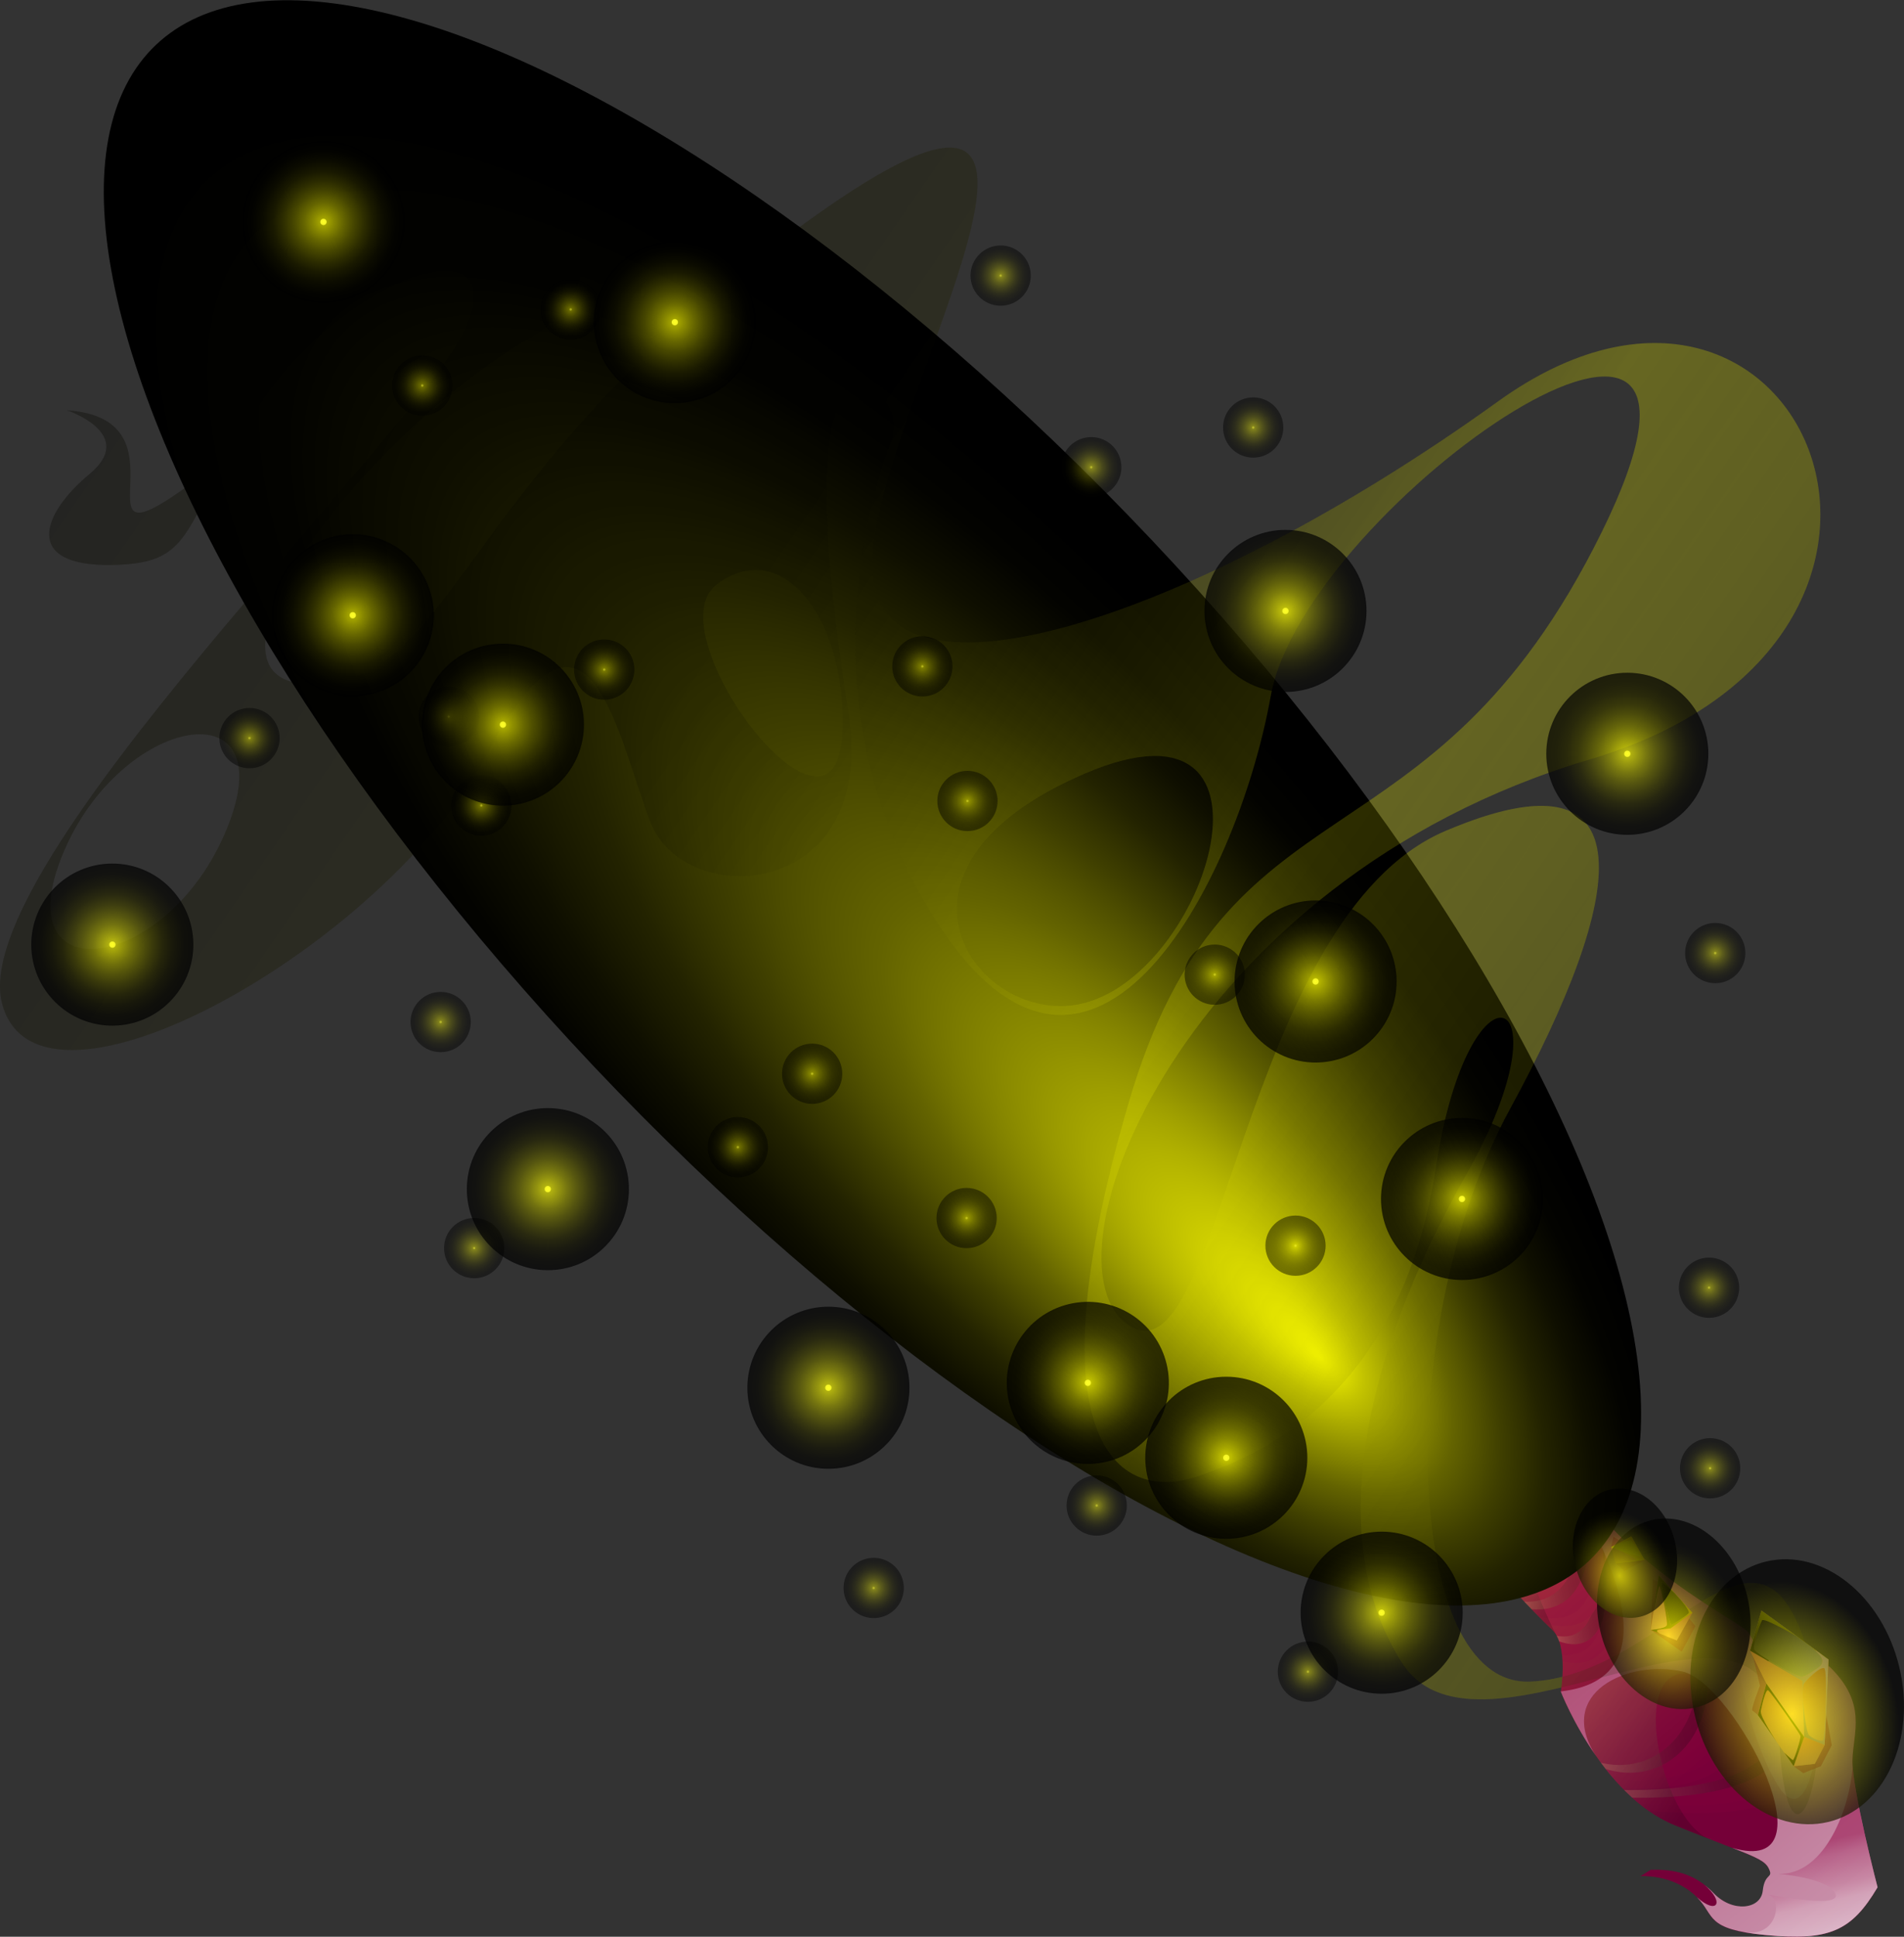 <?xml version="1.0" encoding="UTF-8"?>
<svg xmlns="http://www.w3.org/2000/svg" xmlns:xlink="http://www.w3.org/1999/xlink" viewBox="0 0 290.19 295.14">
  <rect x="0" y="0" width="290.19" height="295.14" fill="#333333" stroke="none"/>
  <defs>
    <style>
      .cls-1 {
        fill: url(#linear-gradient-18);
      }

      .cls-1, .cls-2, .cls-3, .cls-4, .cls-5, .cls-6, .cls-7, .cls-8, .cls-9, .cls-10, .cls-11, .cls-12, .cls-13, .cls-14, .cls-15, .cls-16, .cls-17, .cls-18, .cls-19, .cls-20, .cls-21, .cls-22, .cls-23, .cls-24, .cls-25, .cls-26, .cls-27, .cls-28, .cls-29, .cls-30, .cls-31, .cls-32, .cls-33, .cls-34, .cls-35, .cls-36, .cls-37, .cls-38, .cls-39, .cls-40, .cls-41, .cls-42, .cls-43, .cls-44, .cls-45, .cls-46, .cls-47, .cls-48, .cls-49, .cls-50, .cls-51, .cls-52, .cls-53, .cls-54, .cls-55, .cls-56, .cls-57, .cls-58, .cls-59, .cls-60, .cls-61, .cls-62, .cls-63, .cls-64, .cls-65, .cls-66, .cls-67, .cls-68, .cls-69, .cls-70, .cls-71, .cls-72, .cls-73, .cls-74, .cls-75, .cls-76, .cls-77, .cls-78, .cls-79, .cls-80, .cls-81, .cls-82, .cls-83, .cls-84, .cls-85, .cls-86, .cls-87, .cls-88, .cls-89, .cls-90, .cls-91, .cls-92, .cls-93, .cls-94, .cls-95, .cls-96, .cls-97, .cls-98, .cls-99, .cls-100, .cls-101, .cls-102, .cls-103, .cls-104, .cls-105, .cls-106, .cls-107 {
        stroke-width: 0px;
      }

      .cls-1, .cls-2, .cls-3, .cls-4, .cls-5, .cls-8, .cls-14, .cls-24, .cls-29, .cls-38, .cls-44, .cls-46, .cls-48, .cls-49, .cls-57, .cls-59, .cls-62, .cls-63, .cls-68, .cls-86, .cls-90, .cls-92, .cls-93, .cls-96, .cls-97, .cls-99 {
        mix-blend-mode: multiply;
      }

      .cls-1, .cls-14, .cls-24, .cls-57, .cls-62, .cls-68, .cls-90, .cls-96, .cls-97, .cls-99 {
        opacity: .3;
      }

      .cls-2, .cls-26, .cls-35, .cls-40, .cls-41, .cls-43, .cls-47, .cls-58, .cls-61, .cls-72, .cls-73, .cls-75, .cls-101 {
        opacity: .29;
      }

      .cls-2, .cls-29, .cls-86 {
        fill: #900040;
      }

      .cls-3 {
        fill: url(#_Áåçûìÿííûé_ãðàäèåíò_131);
      }

      .cls-3, .cls-8, .cls-44, .cls-59, .cls-63 {
        opacity: .67;
      }

      .cls-4, .cls-38 {
        opacity: .49;
      }

      .cls-4, .cls-97 {
        fill: #fb2e56;
      }

      .cls-5 {
        fill: url(#_Áåçûìÿííûé_ãðàäèåíò_715);
      }

      .cls-5, .cls-46, .cls-49, .cls-92, .cls-93 {
        opacity: .47;
      }

      .cls-6 {
        fill: url(#linear-gradient);
      }

      .cls-7 {
        fill: url(#_Áåçûìÿííûé_ãðàäèåíò_112-2);
        opacity: .32;
      }

      .cls-7, .cls-9, .cls-10, .cls-11, .cls-12, .cls-13, .cls-15, .cls-16, .cls-17, .cls-18, .cls-20, .cls-21, .cls-22, .cls-23, .cls-25, .cls-26, .cls-27, .cls-28, .cls-30, .cls-31, .cls-32, .cls-33, .cls-34, .cls-35, .cls-37, .cls-39, .cls-40, .cls-41, .cls-42, .cls-43, .cls-45, .cls-47, .cls-50, .cls-52, .cls-54, .cls-55, .cls-56, .cls-58, .cls-60, .cls-61, .cls-64, .cls-65, .cls-66, .cls-70, .cls-71, .cls-72, .cls-73, .cls-74, .cls-75, .cls-78, .cls-79, .cls-80, .cls-81, .cls-82, .cls-83, .cls-85, .cls-87, .cls-88, .cls-89, .cls-91, .cls-94, .cls-95, .cls-98, .cls-100, .cls-101, .cls-102, .cls-103, .cls-104, .cls-105, .cls-107 {
        mix-blend-mode: screen;
      }

      .cls-8 {
        fill: url(#_Áåçûìÿííûé_ãðàäèåíò_131-2);
      }

      .cls-9 {
        fill: url(#_Áåçûìÿííûé_ãðàäèåíò_746);
      }

      .cls-9, .cls-17 {
        opacity: .18;
      }

      .cls-10 {
        fill: url(#_Áåçûìÿííûé_ãðàäèåíò_712);
      }

      .cls-10, .cls-12, .cls-13, .cls-15, .cls-18, .cls-20, .cls-21, .cls-22, .cls-23, .cls-25, .cls-27, .cls-28, .cls-30, .cls-32, .cls-39, .cls-42, .cls-45, .cls-52, .cls-54, .cls-55, .cls-60, .cls-66, .cls-70, .cls-71, .cls-74, .cls-79, .cls-80, .cls-81, .cls-82, .cls-83, .cls-85, .cls-87, .cls-88, .cls-94, .cls-95, .cls-98, .cls-102, .cls-103, .cls-104, .cls-105, .cls-107 {
        opacity: .69;
      }

      .cls-11 {
        fill: url(#_Áåçûìÿííûé_ãðàäèåíò_112-5);
        opacity: .5;
      }

      .cls-12 {
        fill: url(#_Áåçûìÿííûé_ãðàäèåíò_712-27);
      }

      .cls-13 {
        fill: url(#_Áåçûìÿííûé_ãðàäèåíò_754-2);
      }

      .cls-14 {
        fill: url(#linear-gradient-19);
      }

      .cls-15 {
        fill: url(#_Áåçûìÿííûé_ãðàäèåíò_712-5);
      }

      .cls-16 {
        fill: url(#_Áåçûìÿííûé_ãðàäèåíò_112-4);
      }

      .cls-16, .cls-37, .cls-50, .cls-89 {
        opacity: .74;
      }

      .cls-17 {
        fill: url(#_Áåçûìÿííûé_ãðàäèåíò_745);
      }

      .cls-18 {
        fill: url(#_Áåçûìÿííûé_ãðàäèåíò_712-37);
      }

      .cls-19 {
        fill: url(#_Áåçûìÿííûé_ãðàäèåíò_741);
      }

      .cls-20 {
        fill: url(#_Áåçûìÿííûé_ãðàäèåíò_712-28);
      }

      .cls-21 {
        fill: url(#_Áåçûìÿííûé_ãðàäèåíò_712-15);
      }

      .cls-22 {
        fill: url(#_Áåçûìÿííûé_ãðàäèåíò_712-4);
      }

      .cls-23 {
        fill: url(#_Áåçûìÿííûé_ãðàäèåíò_712-32);
      }

      .cls-24 {
        fill: url(#linear-gradient-2);
      }

      .cls-108 {
        isolation: isolate;
      }

      .cls-25 {
        fill: url(#_Áåçûìÿííûé_ãðàäèåíò_712-7);
      }

      .cls-26 {
        fill: url(#_Áåçûìÿííûé_ãðàäèåíò_739-4);
      }

      .cls-27 {
        fill: url(#_Áåçûìÿííûé_ãðàäèåíò_712-22);
      }

      .cls-28 {
        fill: url(#_Áåçûìÿííûé_ãðàäèåíò_754);
      }

      .cls-29, .cls-100 {
        opacity: .17;
      }

      .cls-30 {
        fill: url(#_Áåçûìÿííûé_ãðàäèåíò_712-30);
      }

      .cls-109 {
        opacity: .65;
      }

      .cls-31 {
        fill: url(#linear-gradient-4);
      }

      .cls-32 {
        fill: url(#_Áåçûìÿííûé_ãðàäèåíò_712-35);
      }

      .cls-33 {
        fill: url(#linear-gradient-6);
      }

      .cls-34 {
        fill: #ffff7e;
      }

      .cls-35 {
        fill: url(#_Áåçûìÿííûé_ãðàäèåíò_736);
      }

      .cls-36 {
        fill: url(#linear-gradient-11);
      }

      .cls-36, .cls-76, .cls-77, .cls-106 {
        mix-blend-mode: color-dodge;
      }

      .cls-37 {
        fill: url(#_Áåçûìÿííûé_ãðàäèåíò_709-2);
      }

      .cls-38, .cls-96 {
        fill: #ff2e56;
      }

      .cls-39 {
        fill: url(#_Áåçûìÿííûé_ãðàäèåíò_712-17);
      }

      .cls-40 {
        fill: url(#_Áåçûìÿííûé_ãðàäèåíò_734);
      }

      .cls-41 {
        fill: url(#_Áåçûìÿííûé_ãðàäèåíò_733);
      }

      .cls-42 {
        fill: url(#_Áåçûìÿííûé_ãðàäèåíò_712-9);
      }

      .cls-43 {
        fill: url(#_Áåçûìÿííûé_ãðàäèåíò_731);
      }

      .cls-44 {
        fill: url(#_Áåçûìÿííûé_ãðàäèåíò_131-4);
      }

      .cls-45 {
        fill: url(#_Áåçûìÿííûé_ãðàäèåíò_712-8);
      }

      .cls-46 {
        fill: url(#_Áåçûìÿííûé_ãðàäèåíò_115);
      }

      .cls-47 {
        fill: url(#_Áåçûìÿííûé_ãðàäèåíò_739);
      }

      .cls-110 {
        opacity: .58;
      }

      .cls-48 {
        fill: url(#_Áåçûìÿííûé_ãðàäèåíò_716);
        opacity: .78;
      }

      .cls-49 {
        fill: url(#_Áåçûìÿííûé_ãðàäèåíò_115-2);
      }

      .cls-50 {
        fill: url(#_Áåçûìÿííûé_ãðàäèåíò_112-3);
      }

      .cls-51 {
        fill: url(#linear-gradient-13);
      }

      .cls-52 {
        fill: url(#_Áåçûìÿííûé_ãðàäèåíò_712-16);
      }

      .cls-53 {
        fill: url(#_Áåçûìÿííûé_ãðàäèåíò_719);
      }

      .cls-54 {
        fill: url(#_Áåçûìÿííûé_ãðàäèåíò_712-29);
      }

      .cls-55 {
        fill: url(#_Áåçûìÿííûé_ãðàäèåíò_712-19);
      }

      .cls-56 {
        fill: url(#linear-gradient-10);
      }

      .cls-57 {
        fill: url(#linear-gradient-3);
      }

      .cls-58 {
        fill: url(#_Áåçûìÿííûé_ãðàäèåíò_735);
      }

      .cls-59 {
        fill: url(#_Áåçûìÿííûé_ãðàäèåíò_131-3);
      }

      .cls-60 {
        fill: url(#_Áåçûìÿííûé_ãðàäèåíò_712-25);
      }

      .cls-61 {
        fill: url(#_Áåçûìÿííûé_ãðàäèåíò_732);
      }

      .cls-62 {
        fill: url(#linear-gradient-16);
      }

      .cls-63 {
        fill: url(#_Áåçûìÿííûé_ãðàäèåíò_737);
      }

      .cls-64 {
        fill: url(#linear-gradient-15);
      }

      .cls-65 {
        fill: url(#_Áåçûìÿííûé_ãðàäèåíò_270);
      }

      .cls-66 {
        fill: url(#_Áåçûìÿííûé_ãðàäèåíò_712-38);
      }

      .cls-67 {
        fill: url(#linear-gradient-7);
      }

      .cls-68 {
        fill: url(#linear-gradient-9);
      }

      .cls-69 {
        fill: url(#_Áåçûìÿííûé_ãðàäèåíò_132);
      }

      .cls-70 {
        fill: url(#_Áåçûìÿííûé_ãðàäèåíò_712-31);
      }

      .cls-71 {
        fill: url(#_Áåçûìÿííûé_ãðàäèåíò_752);
      }

      .cls-72 {
        fill: url(#_Áåçûìÿííûé_ãðàäèåíò_739-3);
      }

      .cls-73 {
        fill: url(#_Áåçûìÿííûé_ãðàäèåíò_739-6);
      }

      .cls-74 {
        fill: url(#_Áåçûìÿííûé_ãðàäèåíò_712-10);
      }

      .cls-75 {
        fill: url(#_Áåçûìÿííûé_ãðàäèåíò_739-2);
      }

      .cls-76 {
        fill: url(#linear-gradient-5);
      }

      .cls-77 {
        fill: url(#linear-gradient-14);
      }

      .cls-78 {
        fill: url(#_Áåçûìÿííûé_ãðàäèåíò_670);
      }

      .cls-79 {
        fill: url(#_Áåçûìÿííûé_ãðàäèåíò_712-2);
      }

      .cls-80 {
        fill: url(#_Áåçûìÿííûé_ãðàäèåíò_712-12);
      }

      .cls-81 {
        fill: url(#_Áåçûìÿííûé_ãðàäèåíò_712-14);
      }

      .cls-82 {
        fill: url(#_Áåçûìÿííûé_ãðàäèåíò_712-24);
      }

      .cls-83 {
        fill: url(#_Áåçûìÿííûé_ãðàäèåíò_712-34);
      }

      .cls-84 {
        fill: url(#_Áåçûìÿííûé_ãðàäèåíò_77);
      }

      .cls-85 {
        fill: url(#_Áåçûìÿííûé_ãðàäèåíò_712-18);
      }

      .cls-86 {
        opacity: .64;
      }

      .cls-87 {
        fill: url(#_Áåçûìÿííûé_ãðàäèåíò_712-20);
      }

      .cls-88 {
        fill: url(#_Áåçûìÿííûé_ãðàäèåíò_712-13);
      }

      .cls-89 {
        fill: url(#_Áåçûìÿííûé_ãðàäèåíò_709);
      }

      .cls-90 {
        fill: url(#linear-gradient-17);
      }

      .cls-91 {
        fill: url(#linear-gradient-12);
      }

      .cls-92 {
        fill: url(#_Áåçûìÿííûé_ãðàäèåíò_718);
      }

      .cls-93 {
        fill: url(#_Áåçûìÿííûé_ãðàäèåíò_714);
      }

      .cls-94 {
        fill: url(#_Áåçûìÿííûé_ãðàäèåíò_712-33);
      }

      .cls-95 {
        fill: url(#_Áåçûìÿííûé_ãðàäèåíò_712-6);
      }

      .cls-98 {
        fill: url(#_Áåçûìÿííûé_ãðàäèåíò_712-21);
      }

      .cls-99 {
        fill: url(#linear-gradient-8);
      }

      .cls-100 {
        fill: url(#_Áåçûìÿííûé_ãðàäèåíò_112);
      }

      .cls-101 {
        fill: url(#_Áåçûìÿííûé_ãðàäèåíò_739-5);
      }

      .cls-111 {
        opacity: .56;
      }

      .cls-102 {
        fill: url(#_Áåçûìÿííûé_ãðàäèåíò_712-23);
      }

      .cls-103 {
        fill: url(#_Áåçûìÿííûé_ãðàäèåíò_712-11);
      }

      .cls-104 {
        fill: url(#_Áåçûìÿííûé_ãðàäèåíò_712-36);
      }

      .cls-105 {
        fill: url(#_Áåçûìÿííûé_ãðàäèåíò_712-3);
      }

      .cls-106 {
        fill: url(#_Áåçûìÿííûé_ãðàäèåíò_675);
      }

      .cls-107 {
        fill: url(#_Áåçûìÿííûé_ãðàäèåíò_712-26);
      }
    </style>
    <linearGradient id="_Áåçûìÿííûé_ãðàäèåíò_746" data-name="Áåçûìÿííûé ãðàäèåíò 746" x1="98.79" y1="-160.91" x2="338.5" y2="78.8" gradientTransform="translate(-68.91 189.7) rotate(-10.4)" gradientUnits="userSpaceOnUse">
      <stop offset=".02" stop-color="#000"/>
      <stop offset=".11" stop-color="#090900"/>
      <stop offset=".24" stop-color="#220"/>
      <stop offset=".42" stop-color="#4c4c00"/>
      <stop offset=".63" stop-color="#868600"/>
      <stop offset=".86" stop-color="#cece00"/>
      <stop offset="1" stop-color="#ff0"/>
    </linearGradient>
    <linearGradient id="_Áåçûìÿííûé_ãðàäèåíò_77" data-name="Áåçûìÿííûé ãðàäèåíò 77" x1="1067.68" y1="-660.51" x2="1194.89" y2="-533.3" gradientTransform="translate(-952.91 723.6) rotate(4.56)" gradientUnits="userSpaceOnUse">
      <stop offset="0" stop-color="#f47242"/>
      <stop offset=".13" stop-color="#d65041"/>
      <stop offset=".27" stop-color="#bc3340"/>
      <stop offset=".42" stop-color="#a91c40"/>
      <stop offset=".58" stop-color="#9a0c40"/>
      <stop offset=".76" stop-color="#920240"/>
      <stop offset="1" stop-color="#900040"/>
    </linearGradient>
    <linearGradient id="_Áåçûìÿííûé_ãðàäèåíò_718" data-name="Áåçûìÿííûé ãðàäèåíò 718" x1="1067.68" y1="-660.51" x2="1194.89" y2="-533.3" gradientTransform="translate(-952.91 723.6) rotate(4.56)" gradientUnits="userSpaceOnUse">
      <stop offset="0" stop-color="#fff"/>
      <stop offset="0" stop-color="#fcf9fa"/>
      <stop offset=".03" stop-color="#e6c5d4"/>
      <stop offset=".06" stop-color="#d196b0"/>
      <stop offset=".1" stop-color="#bf6e92"/>
      <stop offset=".13" stop-color="#b14c78"/>
      <stop offset=".17" stop-color="#a53064"/>
      <stop offset=".2" stop-color="#9b1a54"/>
      <stop offset=".25" stop-color="#950b48"/>
      <stop offset=".3" stop-color="#910242"/>
      <stop offset=".37" stop-color="#900040"/>
    </linearGradient>
    <linearGradient id="_Áåçûìÿííûé_ãðàäèåíò_115" data-name="Áåçûìÿííûé ãðàäèåíò 115" x1="50.65" y1="111.54" x2="164.78" y2="225.68" gradientTransform="translate(90.59 62.33) rotate(-13.38)" gradientUnits="userSpaceOnUse">
      <stop offset=".23" stop-color="#900040"/>
      <stop offset=".36" stop-color="#a93a6c"/>
      <stop offset=".54" stop-color="#c77f9f"/>
      <stop offset=".69" stop-color="#dfb6c8"/>
      <stop offset=".83" stop-color="#f0dde6"/>
      <stop offset=".93" stop-color="#fbf6f8"/>
      <stop offset="1" stop-color="#fff"/>
    </linearGradient>
    <linearGradient id="_Áåçûìÿííûé_ãðàäèåíò_719" data-name="Áåçûìÿííûé ãðàäèåíò 719" x1="990.49" y1="-730.02" x2="1159.49" y2="-561.02" gradientTransform="translate(-952.91 723.6) rotate(4.56)" gradientUnits="userSpaceOnUse">
      <stop offset=".19" stop-color="#ffd300"/>
      <stop offset=".64" stop-color="#ff9a25"/>
      <stop offset="1" stop-color="#ff6b45"/>
    </linearGradient>
    <linearGradient id="_Áåçûìÿííûé_ãðàäèåíò_131" data-name="Áåçûìÿííûé ãðàäèåíò 131" x1="44.54" y1="62.41" x2="57.73" y2="75.6" gradientTransform="translate(90.59 62.33) rotate(-13.38)" gradientUnits="userSpaceOnUse">
      <stop offset="0" stop-color="#c26b58"/>
      <stop offset=".12" stop-color="#c4705e"/>
      <stop offset=".28" stop-color="#ca7f6f"/>
      <stop offset=".47" stop-color="#d5998c"/>
      <stop offset=".67" stop-color="#e3bcb4"/>
      <stop offset=".89" stop-color="#f6e9e6"/>
      <stop offset=".99" stop-color="#fff"/>
    </linearGradient>
    <linearGradient id="_Áåçûìÿííûé_ãðàäèåíò_131-2" data-name="Áåçûìÿííûé ãðàäèåíò 131" x1="-17.44" y1="-22.42" x2="56.28" y2="51.3" xlink:href="#_Áåçûìÿííûé_ãðàäèåíò_131"/>
    <linearGradient id="_Áåçûìÿííûé_ãðàäèåíò_131-3" data-name="Áåçûìÿííûé ãðàäèåíò 131" x1="80.65" y1="153.81" x2="95.32" y2="168.47" xlink:href="#_Áåçûìÿííûé_ãðàäèåíò_131"/>
    <linearGradient id="_Áåçûìÿííûé_ãðàäèåíò_131-4" data-name="Áåçûìÿííûé ãðàäèåíò 131" x1="43.32" y1="87.57" x2="95.11" y2="139.35" xlink:href="#_Áåçûìÿííûé_ãðàäèåíò_131"/>
    <linearGradient id="_Áåçûìÿííûé_ãðàäèåíò_112" data-name="Áåçûìÿííûé ãðàäèåíò 112" x1="67.92" y1="169.57" x2="74.6" y2="176.25" gradientTransform="translate(90.59 62.33) rotate(-13.38)" gradientUnits="userSpaceOnUse">
      <stop offset="0" stop-color="#ffc293"/>
      <stop offset=".14" stop-color="#e2ac82"/>
      <stop offset=".44" stop-color="#987457"/>
      <stop offset=".87" stop-color="#241b14"/>
      <stop offset="1" stop-color="#000"/>
    </linearGradient>
    <linearGradient id="_Áåçûìÿííûé_ãðàäèåíò_112-2" data-name="Áåçûìÿííûé ãðàäèåíò 112" x1="26.73" y1="114.99" x2="77.75" y2="166.01" xlink:href="#_Áåçûìÿííûé_ãðàäèåíò_112"/>
    <linearGradient id="_Áåçûìÿííûé_ãðàäèåíò_112-3" data-name="Áåçûìÿííûé ãðàäèåíò 112" x1="10.35" y1="83.21" x2="27.8" y2="100.67" xlink:href="#_Áåçûìÿííûé_ãðàäèåíò_112"/>
    <linearGradient id="_Áåçûìÿííûé_ãðàäèåíò_112-4" data-name="Áåçûìÿííûé ãðàäèåíò 112" x1="15.08" y1="80.7" x2="280.67" y2="346.29" xlink:href="#_Áåçûìÿííûé_ãðàäèåíò_112"/>
    <linearGradient id="_Áåçûìÿííûé_ãðàäèåíò_112-5" data-name="Áåçûìÿííûé ãðàäèåíò 112" x1="23.18" y1="97.54" x2="35.03" y2="109.39" xlink:href="#_Áåçûìÿííûé_ãðàäèåíò_112"/>
    <linearGradient id="_Áåçûìÿííûé_ãðàäèåíò_737" data-name="Áåçûìÿííûé ãðàäèåíò 737" x1="992.09" y1="-731.61" x2="1161.08" y2="-562.61" gradientTransform="translate(-952.91 723.6) rotate(4.56)" gradientUnits="userSpaceOnUse">
      <stop offset=".36" stop-color="#c26b58"/>
      <stop offset=".43" stop-color="#c4705e"/>
      <stop offset=".54" stop-color="#ca7f6f"/>
      <stop offset=".66" stop-color="#d5998c"/>
      <stop offset=".79" stop-color="#e3bcb4"/>
      <stop offset=".93" stop-color="#f6e9e6"/>
      <stop offset=".99" stop-color="#fff"/>
    </linearGradient>
    <linearGradient id="_Áåçûìÿííûé_ãðàäèåíò_709" data-name="Áåçûìÿííûé ãðàäèåíò 709" x1="-34.44" y1="-5.42" x2="34.57" y2="63.59" gradientTransform="translate(90.59 62.33) rotate(-13.38)" gradientUnits="userSpaceOnUse">
      <stop offset=".33" stop-color="#ffc293"/>
      <stop offset=".42" stop-color="#e2ac82"/>
      <stop offset=".62" stop-color="#987457"/>
      <stop offset=".91" stop-color="#241b14"/>
      <stop offset="1" stop-color="#000"/>
    </linearGradient>
    <linearGradient id="_Áåçûìÿííûé_ãðàäèåíò_741" data-name="Áåçûìÿííûé ãðàäèåíò 741" x1="1075.59" y1="-650.82" x2="1174.33" y2="-552.07" gradientTransform="translate(-952.91 723.6) rotate(4.56)" gradientUnits="userSpaceOnUse">
      <stop offset="0" stop-color="#f47242"/>
      <stop offset=".14" stop-color="#ec6b41"/>
      <stop offset=".35" stop-color="#d7583f"/>
      <stop offset=".61" stop-color="#b5393d"/>
      <stop offset=".9" stop-color="#860f39"/>
      <stop offset="1" stop-color="#750038"/>
    </linearGradient>
    <linearGradient id="_Áåçûìÿííûé_ãðàäèåíò_739" data-name="Áåçûìÿííûé ãðàäèåíò 739" x1="77.6" y1="177.77" x2="99.65" y2="177.77" gradientTransform="translate(90.59 62.33) rotate(-13.38)" gradientUnits="userSpaceOnUse">
      <stop offset="0" stop-color="#ffffa1"/>
      <stop offset=".13" stop-color="#bdbd77"/>
      <stop offset=".25" stop-color="#848453"/>
      <stop offset=".38" stop-color="#545435"/>
      <stop offset=".49" stop-color="#30301e"/>
      <stop offset=".6" stop-color="#15150d"/>
      <stop offset=".69" stop-color="#050503"/>
      <stop offset=".77" stop-color="#000"/>
    </linearGradient>
    <linearGradient id="_Áåçûìÿííûé_ãðàäèåíò_739-2" data-name="Áåçûìÿííûé ãðàäèåíò 739" x1="103.98" y1="238.27" x2="131.13" y2="238.27" xlink:href="#_Áåçûìÿííûé_ãðàäèåíò_739"/>
    <linearGradient id="_Áåçûìÿííûé_ãðàäèåíò_739-3" data-name="Áåçûìÿííûé ãðàäèåíò 739" x1="101.49" y1="225.83" x2="121.15" y2="225.83" xlink:href="#_Áåçûìÿííûé_ãðàäèåíò_739"/>
    <linearGradient id="_Áåçûìÿííûé_ãðàäèåíò_739-4" data-name="Áåçûìÿííûé ãðàäèåíò 739" x1="95.81" y1="203.53" x2="108.33" y2="203.53" xlink:href="#_Áåçûìÿííûé_ãðàäèåíò_739"/>
    <linearGradient id="_Áåçûìÿííûé_ãðàäèåíò_739-5" data-name="Áåçûìÿííûé ãðàäèåíò 739" x1="99.4" y1="208.58" x2="109.9" y2="208.58" xlink:href="#_Áåçûìÿííûé_ãðàäèåíò_739"/>
    <linearGradient id="_Áåçûìÿííûé_ãðàäèåíò_739-6" data-name="Áåçûìÿííûé ãðàäèåíò 739" x1="93.04" y1="198.51" x2="106.52" y2="198.51" xlink:href="#_Áåçûìÿííûé_ãðàäèåíò_739"/>
    <linearGradient id="_Áåçûìÿííûé_ãðàäèåíò_132" data-name="Áåçûìÿííûé ãðàäèåíò 132" x1="1064.16" y1="-662.72" x2="1184.03" y2="-542.85" gradientTransform="translate(-952.91 723.6) rotate(4.56)" gradientUnits="userSpaceOnUse">
      <stop offset=".17" stop-color="#f47242"/>
      <stop offset=".5" stop-color="#c73e41"/>
      <stop offset=".83" stop-color="#9f1140"/>
      <stop offset="1" stop-color="#900040"/>
    </linearGradient>
    <linearGradient id="_Áåçûìÿííûé_ãðàäèåíò_716" data-name="Áåçûìÿííûé ãðàäèåíò 716" x1="1077.07" y1="-652.3" x2="1227.09" y2="-502.28" gradientTransform="translate(-952.91 723.6) rotate(4.56)" gradientUnits="userSpaceOnUse">
      <stop offset=".25" stop-color="#900040"/>
      <stop offset=".43" stop-color="#a9396b"/>
      <stop offset=".85" stop-color="#e7c8d6"/>
      <stop offset="1" stop-color="#fff"/>
    </linearGradient>
    <linearGradient id="_Áåçûìÿííûé_ãðàäèåíò_115-2" data-name="Áåçûìÿííûé ãðàäèåíò 115" x1="1064.21" y1="-662.76" x2="1184.07" y2="-542.9" gradientTransform="translate(-952.91 723.6) rotate(4.56)" xlink:href="#_Áåçûìÿííûé_ãðàäèåíò_115"/>
    <linearGradient id="_Áåçûìÿííûé_ãðàäèåíò_715" data-name="Áåçûìÿííûé ãðàäèåíò 715" x1="1256.28" y1="-326.81" x2="1185.72" y2="-544.74" gradientTransform="translate(-952.91 723.6) rotate(4.56)" gradientUnits="userSpaceOnUse">
      <stop offset=".9" stop-color="#fff"/>
      <stop offset=".9" stop-color="#fbf6f8"/>
      <stop offset=".91" stop-color="#f0dde6"/>
      <stop offset=".93" stop-color="#dfb6c8"/>
      <stop offset=".94" stop-color="#c77f9f"/>
      <stop offset=".96" stop-color="#a93a6c"/>
      <stop offset=".97" stop-color="#900040"/>
    </linearGradient>
    <linearGradient id="_Áåçûìÿííûé_ãðàäèåíò_714" data-name="Áåçûìÿííûé ãðàäèåíò 714" x1="1231.42" y1="-414.59" x2="1175.02" y2="-588.8" gradientTransform="translate(-952.91 723.6) rotate(4.56)" gradientUnits="userSpaceOnUse">
      <stop offset=".6" stop-color="#fff"/>
      <stop offset=".63" stop-color="#fbf6f8"/>
      <stop offset=".69" stop-color="#f0dde6"/>
      <stop offset=".76" stop-color="#dfb6c8"/>
      <stop offset=".84" stop-color="#c77f9f"/>
      <stop offset=".93" stop-color="#a93a6c"/>
      <stop offset="1" stop-color="#900040"/>
    </linearGradient>
    <linearGradient id="_Áåçûìÿííûé_ãðàäèåíò_709-2" data-name="Áåçûìÿííûé ãðàäèåíò 709" x1="-36.27" y1="-3.59" x2="32.74" y2="65.41" xlink:href="#_Áåçûìÿííûé_ãðàäèåíò_709"/>
    <linearGradient id="_Áåçûìÿííûé_ãðàäèåíò_731" data-name="Áåçûìÿííûé ãðàäèåíò 731" x1="1071.4" y1="-601.35" x2="1221.65" y2="-524.59" gradientTransform="translate(-952.91 723.6) rotate(4.56)" gradientUnits="userSpaceOnUse">
      <stop offset=".53" stop-color="#ffffa1"/>
      <stop offset=".56" stop-color="#d1d184"/>
      <stop offset=".63" stop-color="#61613d"/>
      <stop offset=".68" stop-color="#000"/>
    </linearGradient>
    <linearGradient id="_Áåçûìÿííûé_ãðàäèåíò_734" data-name="Áåçûìÿííûé ãðàäèåíò 734" x1="1057.82" y1="-626.92" x2="1172.66" y2="-568.25" gradientTransform="translate(-952.91 723.6) rotate(4.56)" gradientUnits="userSpaceOnUse">
      <stop offset=".53" stop-color="#ffffa1"/>
      <stop offset=".55" stop-color="#d1d184"/>
      <stop offset=".6" stop-color="#61613d"/>
      <stop offset=".63" stop-color="#000"/>
    </linearGradient>
    <linearGradient id="_Áåçûìÿííûé_ãðàäèåíò_736" data-name="Áåçûìÿííûé ãðàäèåíò 736" x1="1066.22" y1="-619.72" x2="1199.7" y2="-551.53" gradientTransform="translate(-952.91 723.6) rotate(4.56)" gradientUnits="userSpaceOnUse">
      <stop offset=".53" stop-color="#ffffa1"/>
      <stop offset=".55" stop-color="#d1d184"/>
      <stop offset=".6" stop-color="#61613d"/>
      <stop offset=".63" stop-color="#000"/>
    </linearGradient>
    <linearGradient id="_Áåçûìÿííûé_ãðàäèåíò_733" data-name="Áåçûìÿííûé ãðàäèåíò 733" x1="1059.01" y1="-633.08" x2="1162.39" y2="-580.27" gradientTransform="translate(-952.91 723.6) rotate(4.56)" gradientUnits="userSpaceOnUse">
      <stop offset=".53" stop-color="#ffffa1"/>
      <stop offset=".55" stop-color="#d1d184"/>
      <stop offset=".58" stop-color="#61613d"/>
      <stop offset=".61" stop-color="#000"/>
    </linearGradient>
    <linearGradient id="_Áåçûìÿííûé_ãðàäèåíò_735" data-name="Áåçûìÿííûé ãðàäèåíò 735" x1="1062.04" y1="-623.67" x2="1185.67" y2="-560.5" gradientTransform="translate(-952.91 723.6) rotate(4.56)" gradientUnits="userSpaceOnUse">
      <stop offset=".53" stop-color="#ffffa1"/>
      <stop offset=".55" stop-color="#d1d184"/>
      <stop offset=".58" stop-color="#61613d"/>
      <stop offset=".61" stop-color="#000"/>
    </linearGradient>
    <linearGradient id="_Áåçûìÿííûé_ãðàäèåíò_732" data-name="Áåçûìÿííûé ãðàäèåíò 732" x1="1026.58" y1="-660.47" x2="1136.47" y2="-604.33" gradientTransform="translate(-952.91 723.6) rotate(4.56)" gradientUnits="userSpaceOnUse">
      <stop offset=".53" stop-color="#ffffa1"/>
      <stop offset=".55" stop-color="#d1d184"/>
      <stop offset=".6" stop-color="#61613d"/>
      <stop offset=".63" stop-color="#000"/>
    </linearGradient>
    <radialGradient id="_Áåçûìÿííûé_ãðàäèåíò_270" data-name="Áåçûìÿííûé ãðàäèåíò 270" cx="-5733.09" cy="-4723.13" fx="-5813.63" fy="-4723.13" r="140.76" gradientTransform="translate(2108.26 -6396.99) rotate(-90) scale(1.14 .42)" gradientUnits="userSpaceOnUse">
      <stop offset="0" stop-color="#ff0"/>
      <stop offset=".12" stop-color="#c3c300"/>
      <stop offset=".25" stop-color="#8f8f00"/>
      <stop offset=".37" stop-color="#636300"/>
      <stop offset=".5" stop-color="#3f3f00"/>
      <stop offset=".62" stop-color="#232300"/>
      <stop offset=".75" stop-color="#0f0f00"/>
      <stop offset=".87" stop-color="#030300"/>
      <stop offset="1" stop-color="#000"/>
    </radialGradient>
    <linearGradient id="_Áåçûìÿííûé_ãðàäèåíò_745" data-name="Áåçûìÿííûé ãðàäèåíò 745" x1="113.94" y1="-145.76" x2="353.65" y2="93.95" gradientTransform="translate(-68.91 189.7) rotate(-10.4)" gradientUnits="userSpaceOnUse">
      <stop offset=".34" stop-color="#000"/>
      <stop offset=".36" stop-color="#090900"/>
      <stop offset=".4" stop-color="#220"/>
      <stop offset=".45" stop-color="#4c4c00"/>
      <stop offset=".51" stop-color="#868600"/>
      <stop offset=".57" stop-color="#cece00"/>
      <stop offset=".61" stop-color="#ff0"/>
      <stop offset="1" stop-color="#000"/>
    </linearGradient>
    <linearGradient id="linear-gradient" x1="-5321.72" y1="-472.29" x2="-5317.22" y2="-467.79" gradientTransform="translate(-4991.76 1241.18) rotate(174.29) scale(1 -1)" gradientUnits="userSpaceOnUse">
      <stop offset="0" stop-color="#ffd336"/>
      <stop offset=".55" stop-color="#f99a3e"/>
      <stop offset="1" stop-color="#f56b45"/>
    </linearGradient>
    <linearGradient id="linear-gradient-2" x1="-5320" y1="-464.67" x2="-5320" y2="-468.64" gradientTransform="translate(-4991.76 1241.18) rotate(174.29) scale(1 -1)" gradientUnits="userSpaceOnUse">
      <stop offset="0" stop-color="#fff"/>
      <stop offset="1" stop-color="#ff2e59"/>
    </linearGradient>
    <linearGradient id="linear-gradient-3" x1="-5317.55" y1="-466.65" x2="-5317.55" y2="-474.81" xlink:href="#linear-gradient-2"/>
    <linearGradient id="linear-gradient-4" x1="-5320.63" y1="-471.8" x2="-5318.28" y2="-469.45" gradientTransform="translate(-4991.76 1241.18) rotate(174.29) scale(1 -1)" gradientUnits="userSpaceOnUse">
      <stop offset="0" stop-color="#ff0"/>
      <stop offset=".61" stop-color="#5f5f00"/>
      <stop offset="1" stop-color="#000"/>
    </linearGradient>
    <linearGradient id="linear-gradient-5" x1="-5322.82" y1="-470.12" x2="-5316.27" y2="-470.12" gradientTransform="translate(-4991.76 1241.18) rotate(174.29) scale(1 -1)" gradientUnits="userSpaceOnUse">
      <stop offset="0" stop-color="#ffcf00"/>
      <stop offset=".31" stop-color="#a88800"/>
      <stop offset=".65" stop-color="#4e3f00"/>
      <stop offset=".89" stop-color="#151100"/>
      <stop offset="1" stop-color="#000"/>
    </linearGradient>
    <linearGradient id="linear-gradient-6" x1="-5315.91" y1="-473.91" x2="-5332.76" y2="-457.07" gradientTransform="translate(-4991.76 1241.18) rotate(174.29) scale(1 -1)" gradientUnits="userSpaceOnUse">
      <stop offset="0" stop-color="#000"/>
      <stop offset=".39" stop-color="#5f5f00"/>
      <stop offset="1" stop-color="#ff0"/>
    </linearGradient>
    <linearGradient id="linear-gradient-7" x1="-495.38" y1="-8441.99" x2="-492.19" y2="-8438.79" gradientTransform="translate(-7122.31 -2095.66) rotate(111.14) scale(.98 .91)" xlink:href="#linear-gradient"/>
    <linearGradient id="linear-gradient-8" x1="-498.16" y1="-8446.11" x2="-496.06" y2="-8446.11" gradientTransform="translate(-7128.58 -2093.55) rotate(111.14) scale(.98 .91)" gradientUnits="userSpaceOnUse">
      <stop offset="0" stop-color="#fff"/>
      <stop offset="1" stop-color="#ef2e56"/>
    </linearGradient>
    <linearGradient id="linear-gradient-9" x1="-492.79" y1="-8437.57" x2="-492.79" y2="-8442.23" gradientTransform="translate(-7122.31 -2095.66) rotate(111.14) scale(.98 .91)" gradientUnits="userSpaceOnUse">
      <stop offset=".33" stop-color="#fff"/>
      <stop offset="1" stop-color="#ff2e4f"/>
    </linearGradient>
    <linearGradient id="linear-gradient-10" x1="-495.99" y1="-8442.59" x2="-493.99" y2="-8440.6" gradientTransform="translate(-7122.31 -2095.66) rotate(111.14) scale(.98 .91)" xlink:href="#linear-gradient-4"/>
    <linearGradient id="linear-gradient-11" x1="-495.38" y1="-8441.99" x2="-492.87" y2="-8439.47" gradientTransform="translate(-7122.31 -2095.66) rotate(111.14) scale(.98 .91)" xlink:href="#linear-gradient-5"/>
    <linearGradient id="linear-gradient-12" x1="-494.88" y1="-8438.83" x2="-494.88" y2="-8444.8" gradientTransform="translate(-7122.31 -2095.66) rotate(111.14) scale(.98 .91)" xlink:href="#linear-gradient-6"/>
    <linearGradient id="linear-gradient-13" x1="-4661.55" y1="502.95" x2="-4634.8" y2="523.88" gradientTransform="translate(-4323.3 1168.16) rotate(162.59) scale(1 -1)" xlink:href="#linear-gradient"/>
    <linearGradient id="linear-gradient-14" x1="-4661.04" y1="510.81" x2="-4655.31" y2="510.81" gradientTransform="translate(-4323.3 1168.16) rotate(162.59) scale(1 -1)" xlink:href="#linear-gradient-5"/>
    <linearGradient id="_Áåçûìÿííûé_ãðàäèåíò_675" data-name="Áåçûìÿííûé ãðàäèåíò 675" x1="-4665.18" y1="504.55" x2="-4654.19" y2="504.55" gradientTransform="translate(-4323.3 1168.16) rotate(162.59) scale(1 -1)" gradientUnits="userSpaceOnUse">
      <stop offset="0" stop-color="#ffcfdd"/>
      <stop offset=".11" stop-color="#facbd8"/>
      <stop offset=".23" stop-color="#ecbfcc"/>
      <stop offset=".36" stop-color="#d5adb8"/>
      <stop offset=".5" stop-color="#b5939d"/>
      <stop offset=".64" stop-color="#8b7179"/>
      <stop offset=".79" stop-color="#59484d"/>
      <stop offset=".93" stop-color="#1e181a"/>
      <stop offset="1" stop-color="#000"/>
    </linearGradient>
    <linearGradient id="linear-gradient-15" x1="-4662.81" y1="497.03" x2="-4658.31" y2="501.53" gradientTransform="translate(-4323.3 1168.16) rotate(162.59) scale(1 -1)" xlink:href="#linear-gradient-4"/>
    <linearGradient id="linear-gradient-16" x1="-4657.29" y1="511.54" x2="-4657.29" y2="496.52" gradientTransform="translate(-4323.3 1168.16) rotate(162.59) scale(1 -1)" xlink:href="#linear-gradient-8"/>
    <linearGradient id="linear-gradient-17" x1="-4657.99" y1="518.06" x2="-4657.99" y2="513.67" gradientTransform="translate(-4323.3 1168.16) rotate(162.59) scale(1 -1)" xlink:href="#linear-gradient-8"/>
    <linearGradient id="linear-gradient-18" x1="-4661.52" y1="515.03" x2="-4661.52" y2="504.49" gradientTransform="translate(-4323.3 1168.16) rotate(162.59) scale(1 -1)" xlink:href="#linear-gradient-8"/>
    <linearGradient id="linear-gradient-19" x1="-4655.27" y1="517.44" x2="-4655.27" y2="505.22" gradientTransform="translate(-4323.3 1168.16) rotate(162.59) scale(1 -1)" xlink:href="#linear-gradient-8"/>
    <linearGradient id="_Áåçûìÿííûé_ãðàäèåíò_670" data-name="Áåçûìÿííûé ãðàäèåíò 670" x1="-4654.9" y1="495.04" x2="-4666.74" y2="506.88" gradientTransform="translate(-4323.3 1168.16) rotate(162.59) scale(1 -1)" gradientUnits="userSpaceOnUse">
      <stop offset="0" stop-color="#000"/>
      <stop offset=".39" stop-color="#5f5f56"/>
      <stop offset="1" stop-color="#ffffe7"/>
    </linearGradient>
    <radialGradient id="_Áåçûìÿííûé_ãðàäèåíò_712" data-name="Áåçûìÿííûé ãðàäèåíò 712" cx="41.49" cy="71.27" fx="41.49" fy="71.27" r="4.59" gradientTransform="translate(90.59 62.33) rotate(-13.38)" gradientUnits="userSpaceOnUse">
      <stop offset="0" stop-color="#ff0"/>
      <stop offset=".12" stop-color="#c6c600"/>
      <stop offset=".24" stop-color="#929200"/>
      <stop offset=".37" stop-color="#656500"/>
      <stop offset=".5" stop-color="#404000"/>
      <stop offset=".62" stop-color="#242400"/>
      <stop offset=".75" stop-color="#101000"/>
      <stop offset=".88" stop-color="#040400"/>
      <stop offset="1" stop-color="#000"/>
    </radialGradient>
    <radialGradient id="_Áåçûìÿííûé_ãðàäèåíò_712-2" data-name="Áåçûìÿííûé ãðàäèåíò 712" cx="39.56" cy="49.73" fx="39.56" fy="49.73" xlink:href="#_Áåçûìÿííûé_ãðàäèåíò_712"/>
    <radialGradient id="_Áåçûìÿííûé_ãðàäèåíò_712-3" data-name="Áåçûìÿííûé ãðàäèåíò 712" cx="72.03" cy="105.73" fx="72.03" fy="105.73" r="4.59" gradientTransform="translate(98.09 54.76) rotate(-8.61)" xlink:href="#_Áåçûìÿííûé_ãðàäèåíò_712"/>
    <radialGradient id="_Áåçûìÿííûé_ãðàäèåíò_712-4" data-name="Áåçûìÿííûé ãðàäèåíò 712" cx="74.45" cy="148.77" fx="74.45" fy="148.77" r="4.59" xlink:href="#_Áåçûìÿííûé_ãðàäèåíò_712"/>
    <radialGradient id="_Áåçûìÿííûé_ãðàäèåíò_712-5" data-name="Áåçûìÿííûé ãðàäèåíò 712" cx="26.65" cy="133.07" fx="26.65" fy="133.07" xlink:href="#_Áåçûìÿííûé_ãðàäèåíò_712"/>
    <radialGradient id="_Áåçûìÿííûé_ãðàäèåíò_712-6" data-name="Áåçûìÿííûé ãðàäèåíò 712" cx="128.07" cy="196.4" fx="128.07" fy="196.4" r="4.59" xlink:href="#_Áåçûìÿííûé_ãðàäèåíò_712"/>
    <radialGradient id="_Áåçûìÿííûé_ãðàäèåíò_712-7" data-name="Áåçûìÿííûé ãðàäèåíò 712" cx="134.28" cy="169.57" fx="134.28" fy="169.57" r="4.59" gradientTransform="translate(126.19 26.65)" xlink:href="#_Áåçûìÿííûé_ãðàäèåíò_712"/>
    <radialGradient id="_Áåçûìÿííûé_ãðàäèåíò_712-8" data-name="Áåçûìÿííûé ãðàäèåíò 712" cx="147" cy="120.2" fx="147" fy="120.2" r="4.59" xlink:href="#_Áåçûìÿííûé_ãðàäèåíò_712"/>
    <radialGradient id="_Áåçûìÿííûé_ãðàäèåíò_712-9" data-name="Áåçûìÿííûé ãðàäèåíò 712" cx="8.84" cy="106.23" fx="8.84" fy="106.23" xlink:href="#_Áåçûìÿííûé_ãðàäèåíò_712"/>
    <radialGradient id="_Áåçûìÿííûé_ãðàäèåíò_712-10" data-name="Áåçûìÿííûé ãðàäèåíò 712" cx="-4.76" cy="114.49" fx="-4.76" fy="114.49" r="4.59" xlink:href="#_Áåçûìÿííûé_ãðàäèåíò_712"/>
    <radialGradient id="_Áåçûìÿííûé_ãðàäèåíò_712-11" data-name="Áåçûìÿííûé ãðàäèåíò 712" cx="35.81" cy="180.28" fx="35.81" fy="180.28" r="4.59" xlink:href="#_Áåçûìÿííûé_ãðàäèåíò_712"/>
    <radialGradient id="_Áåçûìÿííûé_ãðàäèåíò_712-12" data-name="Áåçûìÿííûé ãðàäèåíò 712" cx="-.18" cy="184.64" fx="-.18" fy="184.64" r="4.59" gradientTransform="translate(103.54 59.75) rotate(-9.29)" xlink:href="#_Áåçûìÿííûé_ãðàäèåíò_712"/>
    <radialGradient id="_Áåçûìÿííûé_ãðàäèåíò_712-13" data-name="Áåçûìÿííûé ãðàäèåíò 712" cx="-7.73" cy="38.98" fx="-7.73" fy="38.98" xlink:href="#_Áåçûìÿííûé_ãðàäèåíò_712"/>
    <radialGradient id="_Áåçûìÿííûé_ãðàäèåíò_712-14" data-name="Áåçûìÿííûé ãðàäèåíò 712" cx="-30.75" cy="54.79" fx="-30.75" fy="54.79" r="4.59" gradientTransform="translate(94.86 63.72) rotate(-9.29)" xlink:href="#_Áåçûìÿííûé_ãðàäèåíò_712"/>
    <radialGradient id="_Áåçûìÿííûé_ãðàäèåíò_712-15" data-name="Áåçûìÿííûé ãðàäèåíò 712" cx="-32.45" cy="40.48" fx="-32.45" fy="40.48" r="4.59" xlink:href="#_Áåçûìÿííûé_ãðàäèåíò_712"/>
    <radialGradient id="_Áåçûìÿííûé_ãðàäèåíò_712-16" data-name="Áåçûìÿííûé ãðàäèåíò 712" cx="-62.74" cy="36.63" fx="-62.74" fy="36.63" r="4.59" xlink:href="#_Áåçûìÿííûé_ãðàäèåíò_712"/>
    <radialGradient id="_Áåçûìÿííûé_ãðàäèåíò_712-17" data-name="Áåçûìÿííûé ãðàäèåíò 712" cx="0" cy="-15.6" fx="0" fy="-15.6" r="4.59" xlink:href="#_Áåçûìÿííûé_ãðàäèåíò_712"/>
    <radialGradient id="_Áåçûìÿííûé_ãðàäèåíò_712-18" data-name="Áåçûìÿííûé ãðàäèåíò 712" cx="64.94" cy="-5.45" fx="64.94" fy="-5.45" r="4.59" xlink:href="#_Áåçûìÿííûé_ãðàäèåíò_712"/>
    <radialGradient id="_Áåçûìÿííûé_ãðàäèåíò_712-19" data-name="Áåçûìÿííûé ãðàäèåíò 712" cx="71.62" cy="26.16" fx="71.62" fy="26.16" r="4.59" xlink:href="#_Áåçûìÿííûé_ãðàäèåíò_712"/>
    <radialGradient id="_Áåçûìÿííûé_ãðàäèåíò_712-20" data-name="Áåçûìÿííûé ãðàäèåíò 712" cx="-44.42" cy="85.45" fx="-44.42" fy="85.45" xlink:href="#_Áåçûìÿííûé_ãðàäèåíò_712"/>
    <radialGradient id="_Áåçûìÿííûé_ãðàäèåíò_712-21" data-name="Áåçûìÿííûé ãðàäèåíò 712" cx="-24.69" cy="-9.55" fx="-24.69" fy="-9.55" r="4.59" xlink:href="#_Áåçûìÿííûé_ãðàäèåíò_712"/>
    <radialGradient id="_Áåçûìÿííûé_ãðàäèåíò_712-22" data-name="Áåçûìÿííûé ãðàäèåíò 712" cx="97.04" cy="25.98" fx="97.04" fy="25.98" r="4.59" xlink:href="#_Áåçûìÿííûé_ãðàäèåíò_712"/>
    <radialGradient id="_Áåçûìÿííûé_ãðàäèåíò_712-23" data-name="Áåçûìÿííûé ãðàäèåíò 712" cx="61.26" cy="212.36" fx="61.26" fy="212.36" r="4.59" xlink:href="#_Áåçûìÿííûé_ãðàäèåíò_712"/>
    <radialGradient id="_Áåçûìÿííûé_ãðàäèåíò_712-24" data-name="Áåçûìÿííûé ãðàäèåíò 712" cx="95.35" cy="54.31" fx="95.35" fy="54.31" r="12.35" xlink:href="#_Áåçûìÿííûé_ãðàäèåíò_712"/>
    <radialGradient id="_Áåçûìÿííûé_ãðàäèåíò_712-25" data-name="Áåçûìÿííûé ãðàäèåíò 712" cx="-24.69" cy="43.57" fx="-24.69" fy="43.57" r="12.35" xlink:href="#_Áåçûìÿííûé_ãðàäèåíò_712"/>
    <radialGradient id="_Áåçûìÿííûé_ãðàäèåíò_712-26" data-name="Áåçûìÿííûé ãðàäèåíò 712" cx="-90.35" cy="62.4" fx="-90.35" fy="62.4" r="12.35" gradientTransform="translate(91.15 62.84) rotate(-12.99)" xlink:href="#_Áåçûìÿííûé_ãðàäèåíò_712"/>
    <radialGradient id="_Áåçûìÿííûé_ãðàäèåíò_712-27" data-name="Áåçûìÿííûé ãðàäèåíò 712" cx="38.82" cy="161.77" fx="38.82" fy="161.77" r="12.35" gradientTransform="translate(126.98 48.95)" xlink:href="#_Áåçûìÿííûé_ãðàäèåíò_712"/>
    <radialGradient id="_Áåçûìÿííûé_ãðàäèåíò_712-28" data-name="Áåçûìÿííûé ãðàäèåíò 712" cx="100.78" cy="147.72" fx="100.78" fy="147.72" r="12.35" xlink:href="#_Áåçûìÿííûé_ãðàäèåíò_712"/>
    <radialGradient id="_Áåçûìÿííûé_ãðàäèåíò_712-29" data-name="Áåçûìÿííûé ãðàäèåíò 712" cx="141" cy="87.55" fx="141" fy="87.55" r="12.35" xlink:href="#_Áåçûìÿííûé_ãðàäèåíò_712"/>
    <radialGradient id="_Áåçûìÿííûé_ãðàäèåíò_712-30" data-name="Áåçûìÿííûé ãðàäèåíò 712" cx=".18" cy="153.36" fx=".18" fy="153.36" r="12.35" xlink:href="#_Áåçûìÿííûé_ãðàäèåíò_712"/>
    <radialGradient id="_Áåçûìÿííûé_ãðàäèåíò_712-31" data-name="Áåçûìÿííûé ãðàäèåíò 712" cx="-43.1" cy="22.05" fx="-43.1" fy="22.05" r="12.35" gradientTransform="translate(85.63 130.2) rotate(75.93)" xlink:href="#_Áåçûìÿííûé_ãðàäèåíò_712"/>
    <radialGradient id="_Áåçûìÿííûé_ãðàäèåíò_712-32" data-name="Áåçûìÿííûé ãðàäèåíò 712" cx="14.99" cy="-10.03" fx="14.99" fy="-10.03" r="12.35" xlink:href="#_Áåçûìÿííûé_ãðàäèåíò_712"/>
    <radialGradient id="_Áåçûìÿííûé_ãðàäèåíò_712-33" data-name="Áåçûìÿííûé ãðàäèåíò 712" cx="-33.56" cy="-37.3" fx="-33.56" fy="-37.3" r="12.35" gradientTransform="translate(20.99 75.24) rotate(76.35)" xlink:href="#_Áåçûìÿííûé_ãðàäèåíò_712"/>
    <radialGradient id="_Áåçûìÿííûé_ãðàäèåíò_712-34" data-name="Áåçûìÿííûé ãðàäèåíò 712" cx="74.27" cy="206.22" fx="74.27" fy="206.22" r="12.35" xlink:href="#_Áåçûìÿííûé_ãðàäèåíò_712"/>
    <radialGradient id="_Áåçûìÿííûé_ãðàäèåíò_712-35" data-name="Áåçûìÿííûé ãðàäèåíò 712" cx="-47.42" cy="120.15" fx="-47.42" fy="120.15" xlink:href="#_Áåçûìÿííûé_ãðàäèåíò_712"/>
    <radialGradient id="_Áåçûìÿííûé_ãðàäèåíò_712-36" data-name="Áåçûìÿííûé ãðàäèåíò 712" cx="-34.42" cy="114.01" fx="-34.42" fy="114.01" r="12.35" gradientTransform="translate(202.41 187.75) rotate(76.35)" xlink:href="#_Áåçûìÿííûé_ãðàäèåíò_712"/>
    <radialGradient id="_Áåçûìÿííûé_ãðàäèåíò_712-37" data-name="Áåçûìÿííûé ãðàäèåíò 712" cx="56.7" cy="177.77" fx="56.7" fy="177.77" r="12.35" xlink:href="#_Áåçûìÿííûé_ãðàäèåíò_712"/>
    <radialGradient id="_Áåçûìÿííûé_ãðàäèåíò_712-38" data-name="Áåçûìÿííûé ãðàäèåíò 712" cx="86.74" cy="110.32" fx="86.74" fy="110.32" r="12.35" xlink:href="#_Áåçûìÿííûé_ãðàäèåíò_712"/>
    <radialGradient id="_Áåçûìÿííûé_ãðàäèåíò_752" data-name="Áåçûìÿííûé ãðàäèåíò 752" cx="-438.62" cy="-1241.85" fx="-438.62" fy="-1241.85" r="12.35" gradientTransform="translate(842.59 2309.94) scale(1.3 1.65)" gradientUnits="userSpaceOnUse">
      <stop offset="0" stop-color="#ff0"/>
      <stop offset=".08" stop-color="#e9e900"/>
      <stop offset=".54" stop-color="#6d6d00"/>
      <stop offset=".86" stop-color="#1e1e00"/>
      <stop offset="1" stop-color="#000"/>
    </radialGradient>
    <radialGradient id="_Áåçûìÿííûé_ãðàäèåíò_754" data-name="Áåçûìÿííûé ãðàäèåíò 754" cx="-450.62" cy="-1251.47" fx="-450.62" fy="-1251.47" r="8.88" gradientTransform="translate(839.33 2313.98) scale(1.3 1.65)" gradientUnits="userSpaceOnUse">
      <stop offset="0" stop-color="#ff0"/>
      <stop offset=".21" stop-color="#b8b800"/>
      <stop offset=".42" stop-color="#770"/>
      <stop offset=".61" stop-color="#440"/>
      <stop offset=".78" stop-color="#1e1e00"/>
      <stop offset=".91" stop-color="#080800"/>
      <stop offset="1" stop-color="#000"/>
    </radialGradient>
    <radialGradient id="_Áåçûìÿííûé_ãðàäèåíò_754-2" data-name="Áåçûìÿííûé ãðàäèåíò 754" cx="-454.54" cy="-1257.95" fx="-454.54" fy="-1257.95" r="6.03" gradientTransform="translate(836.99 2315.45) scale(1.3 1.65)" xlink:href="#_Áåçûìÿííûé_ãðàäèåíò_754"/>
  </defs>
  <g class="cls-108">
    <g id="Camada_2" data-name="Camada 2">
      <g id="Camada_1-2" data-name="Camada 1">
        <g>
          <path class="cls-9" d="M242.24,115.75c62.01-18.42,32.29-87.88-13.95-54.56-46.24,33.32-96.26,49.82-95.37,24.2.88-25.62,45.8-95.46-18.56-45.09-44.68,34.97-45.9,63.89-66.69,63.98-20.79.09,7.18-37.53,32.77-52.58,25.59-15.04-12.99-47.08-32.49-15.77-19.5,31.31-6.33,29.35-21.31,39.51-14.98,10.15,2.42-11.62-16.44-12.92,0,0,10.8,3.6,3.44,9.72-7.36,6.11-10.17,14.08,3.41,13.86,13.58-.22,10-6.18,23.24-25.38,13.24-19.19,37.75-26.59,30.71-10.81C63.98,65.7-5.22,131.79.31,152.92c5.53,21.13,58.59-8.89,73.94-37.99,15.35-29.1,19.69-3.2,24.87,10.33,5.18,13.54,34.66,12.02,30.2-16.58-7.1-45.59-1.39-50.85,3.37-49.08,2.95,1.1,4.29,4.57,3.18,7.52-3.91,10.38-12.59,40.83,5.6,71.27,24.05,40.24,47-3.25,52.21-32.35,5.21-29.1,76.69-78.23,50.46-24.99-26.23,53.24-57.18,35.74-72.16,87.13-14.99,51.38-1.68,60.74,10.24,56.89,11.92-3.84,31.56-14.07,36.64-47.29,5.08-33.22,20.79-27.44,4.74.99-16.06,28.43-21.77,56.15-9.89,74.66,11.88,18.51,56.13-17.76,57.4,10.57,1.27,28.33,10.71,1.97,3.01-16.28-7.7-18.25-21.36,7.65-40.86,8.54-19.5.89-20.97-54.51-3.17-87.16,17.8-32.65,21.51-55.73-9.73-42.5-31.25,13.23-34.21,84.92-48.39,75.31-14.18-9.61,8.26-67.74,70.27-86.16ZM34.55,126.36c-9.01,21.93-33.86,25.25-24.97,3.76,8.79-21.27,33.98-25.69,24.97-3.76ZM128.41,111.2c-.64,22.47-28.99-14.75-19.17-22.14,9.82-7.39,19.66,4.89,19.17,22.14ZM163.24,153.23c-15.24,1.68-31-21.21,2.2-35.38,33.2-14.17,17.96,33.16-2.2,35.38Z"/>
          <path class="cls-84" d="M178.17,137.62l2.06.16s4.85,11.28,8.01,12.62c3.16,1.34,4.93-.36,4.93-.36l.18,1.11s-3.92,2.27-2.98,6.63c0,0-3.74-1.8-2.93,5.21s19.13,22.21,19.13,22.21c0,0,9.13-2.45,6.7,12.52-2.43,14.97-32.08-1.55-32.08-1.55,0,0-14.39,1.25-16.58-18.33-2.18-19.58,17.49-18.76,17.49-18.76,0,0,4.81-7.44-3.94-21.48Z"/>
          <path class="cls-92" d="M178.17,137.62l2.06.16s4.85,11.28,8.01,12.62c3.16,1.34,4.93-.36,4.93-.36l.18,1.11s-3.92,2.27-2.98,6.63c0,0-3.74-1.8-2.93,5.21s19.13,22.21,19.13,22.21c0,0,9.13-2.45,6.7,12.52-2.43,14.97-32.08-1.55-32.08-1.55,0,0-14.39,1.25-16.58-18.33-2.18-19.58,17.49-18.76,17.49-18.76,0,0,4.81-7.44-3.94-21.48Z"/>
          <path class="cls-46" d="M212.3,187.31c-2.07-3.08-5.72-2.1-5.72-2.1,0,0-18.32-15.21-19.13-22.21-.8-7.01,2.93-5.21,2.93-5.21-.95-4.36,2.98-6.63,2.98-6.63l-.18-1.11s-1.77,1.7-4.93.36c-3.16-1.34-8.01-12.62-8.01-12.62,0,0,5.49,15.82,9.42,14.69-.53.38-3.35,2.43-1.38,3.82,0,0-7.07,3.58-6.09,9.4.98,5.81-3.65,37.42-14.14,23.15,4.96,8.06,13.15,7.35,13.15,7.35,0,0,8.58,4.77,16.88,6.86,3.52-7.81,7.36-14.61,9.25-12.28,3.98,4.92,7.02.24,4.97-3.45Z"/>
          <path class="cls-53" d="M230.09,224.11s-8.13-.51-10.34-17.16c0,0-11.43-10.3-10.58-20.99,0,0-30.07-32.62-39.97-43.34-9.9-10.73-8.53-14.29-8.53-14.29,0,0-11.62-7.87-7.92-21.87,0,0-46.84-33.95-78.43-71.45,0,0,17.76,74.38,46.13,111.21,0,0,1.33-4.79,17.52,12.42,0,0,3.88-2.55,10.07,5.16,0,0,.53-3.22,12.44,9.57,11.91,12.79,38,42.5,38,42.5,0,0-3.44-6.4,6.32-.72,0,0,3.93.18,9.19,4.27,5.25,4.09,21.3,19.67,21.3,19.67l-5.2-14.98Z"/>
          <path class="cls-29" d="M152.4,108.02c.1-.51.21-1.03.35-1.56,0,0-2.1-1.52-5.71-4.27-4.76-1.45-10.28-3.11-16.69-5.02-17.67-5.26-27.41-.51-32.33,8.9,1.6,3.68,3.27,7.34,5,10.93,10.41-10.95,32.86-10.86,49.38-8.97Z"/>
          <path class="cls-29" d="M116.72,141.08c1.22,1.78,2.46,3.5,3.73,5.14,0,0,.88-3.16,9.88,4.87-15.77-31.24,7.78-28.33,30.8-19.9-.25-.67-.39-1.22-.46-1.64-31.11-14.95-41.37-4.15-43.95,11.52Z"/>
          <path class="cls-29" d="M169.31,183.03c2.24,2.48,4.58,5.1,6.94,7.73.66-9.48,19.01-.64,40.99,13.6-1.44-1.62-3.27-3.91-4.82-6.59-27.85-19.48-39.75-21.26-43.11-14.75Z"/>
          <path class="cls-29" d="M157.96,170.72c9.81-2.9,25.03,0,39.99,4.75-30.44-14.91-46.42-18.15-53.78-15.5,1.16.84,2.45,2.07,3.87,3.83,0,0,.46-2.74,9.91,6.92Z"/>
          <path class="cls-29" d="M185.48,201.14c7.29,8.23,13,14.73,13,14.73,0,0-3.44-6.4,6.32-.72,0,0,3.93.18,9.19,4.27,5.25,4.09,21.3,19.67,21.3,19.67l-5.2-14.98s-6.66-.42-9.56-12.86c-24.12-15.73-33.84-16.89-35.04-10.11Z"/>
          <path class="cls-29" d="M163.06,176.15c.7.76,1.42,1.56,2.18,2.38,8.33-3.14,25.48,1.87,43.93,9.56-.05-.71-.05-1.42,0-2.13,0,0-.8-.86-2.16-2.34-22.74-10.76-36.31-11.78-43.95-7.47Z"/>
          <path class="cls-3" d="M160.67,128.33s-11.62-7.87-7.92-21.87c-13.95,15.47,7.92,21.87,7.92,21.87Z"/>
          <path class="cls-8" d="M152.75,106.46s-46.84-33.95-78.43-71.45c0,0,3.71,10.8,11.27,25.27,26.04,30.59,67.17,46.19,67.17,46.19Z"/>
          <path class="cls-59" d="M213.42,208.81l6.49-.74c-.06-.37-.11-.73-.17-1.12,0,0-11.43-10.3-10.58-20.99-4,8.15,4.25,22.85,4.25,22.85Z"/>
          <path class="cls-44" d="M209.17,185.96s-30.07-32.62-39.97-43.34c-9.9-10.73-8.53-14.29-8.53-14.29-18.05.94,48.5,57.63,48.5,57.63Z"/>
          <path class="cls-100" d="M198.48,215.87s-3.44-6.4,6.32-.72c-13.64-11.73-6.32.72-6.32.72Z"/>
          <path class="cls-7" d="M148.04,163.8s.53-3.22,12.44,9.57c11.91,12.79,38,42.5,38,42.5-56.57-80.5-50.44-52.07-50.44-52.07Z"/>
          <path class="cls-50" d="M120.45,146.22s1.33-4.79,17.52,12.42c-18.61-40.34-17.52-12.42-17.52-12.42Z"/>
          <path class="cls-16" d="M133.6,121.19c8.99,6.77,15.67,7.83,15.67,7.83,0,0-4.24,8.09,60.48,71.25,64.72,63.16.17,10.17.17,10.17,0,0-61.31-79.67-68.3-68.38l-8.02-20.88Z"/>
          <path class="cls-11" d="M137.97,158.64s3.88-2.55,10.07,5.16c-14.88-31.7-10.07-5.16-10.07-5.16Z"/>
          <path class="cls-63" d="M199.7,175.69c-2.69-2.92-5.75-6.24-8.91-9.67l-8.11,17.97s-2.19,6.84-2.95,10.66c5.37,6.04,10.48,11.81,14.01,15.82-5.69-13.65-2.84-32.18,5.97-34.78Z"/>
          <path class="cls-89" d="M85.58,60.27c-7.56-14.47-11.27-25.27-11.27-25.27,0,0,1.52,6.34,4.36,16.23,6.91,23.99,21.68,68.9,41.77,94.98-19.21-35.1,12.44-28,12.44-28-22.11-15.62-37.77-39.7-47.31-57.94Z"/>
          <path class="cls-19" d="M219.4,198.65s-1.79-4.89-4.52-5.73-13.72,14.94-5.74,31.06c0,0-3.03,8.78,8.61,7.22,0,0,3.02,7.94,6.93,4.83,0,0,9.47,10.09,11.93,12.39,2.46,2.3,1.28,9.36,1.28,9.36,0,0,6.13,15.82,17.36,20.37,11.23,4.55,13.53,4.97,14.34,6.59s-.59.58-.9,3.43c-.31,2.85-4.63,3.37-7.5.34s-6.09-3.68-9.6-3.57l-1.56.97s4.62-.33,8.11,2.75c3.49,3.08,1.2,5.31,10.94,6.24,9.73.93,13.12-.59,17.08-7.28,0,0-3.93-15.1-3.83-19.37s2.32-8.61-3.53-14.29l-1.86-.07s-.19,6.29-3.14,6.21c-2.95-.08-5.8-9.25-7.35-11.32-1.55-2.07-25.65-13.02-30.33-32.45l-1.41-.89s-2.7,2.59-4.32,2.46c-1.62-.13,1.56-5.87-2.68-11.34-4.23-5.47-2.37-9.29-5.95-5.45,0,0-1.08-3.98-2.37-2.45Z"/>
          <g class="cls-111">
            <g>
              <path class="cls-2" d="M208.79,225.96c12.88-2.94,18.41-10.37,20.46-16.71-.31-.79-.74-1.6-1.33-2.41-1.19,9.3-10.2,14.38-18.79,17.12,0,.02-.29.87-.34,2Z"/>
              <path class="cls-2" d="M273.85,260.09c-.59,0-1.12-.33-1.65-.85,3.69,12.21-10.47,14.94-23.43,14.73.8.72,1.63,1.39,2.51,2.01,27.64,2.44,26.25-8.61,22.56-15.88Z"/>
              <path class="cls-2" d="M244.71,269.57c.79,1.01,1.65,2,2.57,2.95,27.06,1.36,17.93-18.66,11.67-28.76-.52-.34-1.04-.7-1.59-1.08,8.32,19.1-2.17,30.18-12.65,26.88Z"/>
              <path class="cls-2" d="M233.42,245.22c.83.86,1.6,1.64,2.22,2.25,11.33,2.59,9.15-10.94,7.44-17.61-.27-.34-.54-.68-.8-1.03,1.06,14.58-4.49,16.8-8.86,16.38Z"/>
              <path class="cls-2" d="M237.63,250.13c.32.91.46,1.99.51,3.03,10.38,2.48,8.53-13.41,7.17-20.7-.12-.13-.25-.26-.37-.4,1.81,17.78-2.99,19.63-7.31,18.06Z"/>
              <path class="cls-2" d="M229.86,241.51c.38.4.77.81,1.16,1.21,6.47-3.23,8.76-10.32,9.28-16.74-.32-.51-.63-1.03-.92-1.55-.71,6.85-5.02,12.82-9.52,17.08Z"/>
              <path class="cls-2" d="M225.94,237.38c.45.48,1,1.06,1.62,1.71,4.12-5.49,6.99-13.81,8.83-21.8-.09-.32-.19-.64-.27-.97l-1.41-.89c-1.29,10.42-4.57,17.44-8.77,21.95Z"/>
            </g>
            <g>
              <path class="cls-2" d="M272.2,259.23c3.69,12.21-10.47,14.94-23.43,14.73.32.29.65.56.98.83,26.75,2.35,26.28-7.93,22.88-15.19-.14-.11-.29-.23-.43-.37,0,0,0,0,0,0Z"/>
              <path class="cls-2" d="M257.52,242.8c-.05-.04-.11-.07-.16-.11,8.32,19.1-2.17,30.18-12.65,26.88.39.49.79.98,1.21,1.47.01.02.03.03.04.05.08.09.17.18.25.27,26.26,1.08,17.52-18.46,11.31-28.56Z"/>
              <path class="cls-2" d="M233.42,245.22c.4.42.78.81,1.14,1.17,8.81,1.71,8.99-6.82,7.84-13.59-.16,11.02-5.04,12.79-8.98,12.42Z"/>
              <path class="cls-2" d="M237.63,250.13c.07.21.14.43.19.66,0,.02.01.03.02.05.06.23.1.47.14.72.04.24.06.45.09.66,3.55.26,5.37-2,6.19-5.26-1.44,3.84-4.11,4.09-6.62,3.18Z"/>
              <path class="cls-2" d="M230.3,241.07c3.98-2.34,6.23-6.23,7.41-10.42-1.72,4.03-4.51,7.58-7.41,10.42Z"/>
            </g>
            <path class="cls-47" d="M221.78,217.45c3.09-2.96,4.92-6.29,5.91-9.38-.31-.79-.74-1.6-1.33-2.41-1.15,8.98-9.6,14.02-17.91,16.82.21.49.43.98.68,1.47,4.5-1.44,9.1-3.52,12.65-6.51Z"/>
            <path class="cls-75" d="M272.2,259.23c-.11-.11-.23-.25-.34-.38-.41-.12-.82-.4-1.22-.8,3.66,12.11-10.24,14.89-23.1,14.73.4.4.81.79,1.23,1.17,12.95.21,27.11-2.52,23.43-14.73Z"/>
            <path class="cls-72" d="M244.71,269.57c10.49,3.29,20.97-7.78,12.65-26.88-.49-.34-1-.7-1.51-1.07,8.02,18.53-1.69,29.47-11.86,27,.6.81,1.25,1.62,1.93,2.42-.42-.48-.82-.97-1.21-1.47Z"/>
            <path class="cls-26" d="M242.4,232.81c-.26-1.5-.58-2.92-.88-4.12-.27-.34-.54-.68-.8-1.03,1.02,14.08-4.12,16.63-8.41,16.42.38.39.75.77,1.1,1.14,3.94.38,8.83-1.39,8.98-12.42Z"/>
            <path class="cls-101" d="M244.25,246.95c1.19-4.74.27-11.56-.5-15.66-.12-.13-.25-.26-.37-.4.01.14.03.28.04.42,1.07,4.71,1.95,11.5-.82,14.69-1.23,3.05-3.28,3.68-5.36,3.27.15.26.28.54.38.85,2.51.91,5.18.66,6.62-3.18Z"/>
            <path class="cls-73" d="M237.72,230.65c.54-1.93.86-3.92,1.02-5.85-.32-.51-.63-1.03-.92-1.55-.7,6.73-4.88,12.62-9.29,16.86.39.41.8.84,1.21,1.28.19-.1.38-.21.57-.32,2.91-2.84,5.69-6.39,7.41-10.42Z"/>
          </g>
          <path class="cls-69" d="M202.2,178.41s-1.26-8.01-5.03-14.5c-3.77-6.49-3.31-6.25-10.18.48-6.87,6.74-15.77,21.07-6.75,33.43,9.02,12.36,14.21,13.49,14.21,13.49,0,0-8.92-9.52-8.17-21.79.8-13.07,8.27-19.4,8.27-19.4l7.65,8.29Z"/>
          <path class="cls-48" d="M258.65,289.13c2.77,2.83,1.22,4.87,10.43,5.75,9.73.93,13.12-.59,17.08-7.28,0,0-3.93-15.1-3.83-19.37.11-4.27,2.32-8.61-3.53-14.29l-1.86-.07s-.19,6.29-3.14,6.21c-2.95-.08-5.8-9.25-7.35-11.32-1.55-2.07-25.65-13.02-30.33-32.45l-1.41-.89s-2.7,2.59-4.32,2.46c-1.62-.13,1.56-5.87-2.68-11.34-4.23-5.47-2.37-9.29-5.95-5.45,0,0-1.08-3.98-2.37-2.45,0,0-1.79-4.89-4.52-5.73-.87-.27-2.56,1.14-4.22,3.69,4.17-6.17,6.81,4.87,4.53,9.2-2.36,4.48-9.11,11.15-6.05,18.16,0,0,3.54-10.96,5.88-16.35,2.35-5.4,5.39-7.87,5.47-1.3.08,6.57.28,25.66-8.2,24.69,1.31.38,3.07.5,5.45.18-1.4-6.68,10.63-14.92,10.7-10.1.06,4.25-3.75,15.55-6.62,15.43.86.36,1.83.31,2.85-.5-1.34-3.63,10.94-15.29,13.59-10.95,2.65,4.34,19.55,30.44-.38,32.7,0,0,1.86,4.8,5.41,9.87-6.31-9.59,4.81-14.79,13.19-12.89,7.87,1.79,23.48,31.57,7.53,26.85,3.86,1.51,5.04,2.06,5.56,3.12.8,1.62-.59.58-.9,3.43s-4.63,3.37-7.5.34c-.47-.49-.95-.9-1.43-1.28,3.24,2.71,1.95,4.69-1.1,1.91Z"/>
          <path class="cls-49" d="M186.29,189.51c.8-13.07,8.27-19.4,8.27-19.4l7.65,8.29s-1.26-8.01-5.03-14.5c-2.73-4.71-3.26-5.86-5.94-3.58,3.15-2.07,2.76,4.2-.99,10.98-3.76,6.8-12.2,21.85-3.4,34.41,2.71,2.76,4.75,4.17,6.03,4.89.39.11.78.18,1.16.22-1.75-2.06-8.4-10.65-7.75-21.31Z"/>
          <path class="cls-5" d="M286.16,287.61s-3.43-13.15-3.79-18.38c-.6,7.23-4.59,16.56-11.3,16.33,2.14.21,7.84.96,8.67,3.05,1.02,2.58-11.92-.39-10.03.23,1.9.62,1.26,6.53-3.99,5.58.93.18,2.03.33,3.37.46,9.73.93,13.12-.59,17.08-7.28Z"/>
          <path class="cls-93" d="M270.94,272.02c5.48,8.91,7.5-12.75,5.99-18.14,0,0-.19,6.29-3.14,6.21-2.63-.07-5.18-7.36-6.8-10.41-4.21-5.14-1.54,13.43,3.94,22.34Z"/>
          <path class="cls-37" d="M113.97,101.45c-6.11-6.59-11.48-13.63-16.15-20.58.03.05.05.09.08.14,11.28,18.78-8.17.07-19.21-29.77,5.88,20.42,17.46,55.98,33.16,82.2-15.7-38.02-10.54-42.79,2.13-32Z"/>
          <g class="cls-110">
            <path class="cls-43" d="M257.56,255.15c-.37-.18-.73-.32-1.08-.4-8.38-1.9-19.51,3.3-13.19,12.89-1.85-2.64-3.23-5.2-4.14-7.05,2.33,4.76,7.83,14.2,16.09,17.55,2.04.83,3.78,1.51,5.27,2.1-7.52-3.09-12.36-26.79-2.95-25.09Z"/>
            <path class="cls-40" d="M213.99,210.13c-2.23,5.7-4.86,13.85-4.86,13.85,0,0-1.91,5.55,3.16,7.04,4.26.49,6.33-4.1,7.32-9.62-2.49,12.14-7-6.36-5.62-11.27Z"/>
            <path class="cls-35" d="M232.97,225.35c-4.26,2.54-9.17,8.31-8.3,10.67,0,0,9.47,10.09,11.93,12.39.21.19.38.43.53.68,0,0-9.9-19.54-4.17-23.74Z"/>
            <path class="cls-41" d="M210.59,213.1c-1.84.77-5.14-6.59-1.05-14.55-3.07,5.88-5.26,15.58-.4,25.42-1.67-3.83-.41-7.55,1.45-10.87Z"/>
            <path class="cls-58" d="M217.74,231.2s1.65,4.32,4.08,5.34c1.23.05,2.64-2.01,3.84-4.72-4.13,9.56-5.29-9.6-.19-11.79-3.48,1.42-8.67,6.65-7.73,11.17Z"/>
          </g>
          <path class="cls-61" d="M183.58,187.53c-2.05,8.17-9.5-8.13,2.09-21.76-6.6,7.18-13.86,20.48-5.41,32.05,2.5,3.43,4.71,5.99,6.59,7.9-4.12-5.88-4.46-12.32-3.27-18.19Z"/>
          <ellipse class="cls-65" cx="132.97" cy="122.34" rx="58.45" ry="158.96" transform="translate(-47.7 124.76) rotate(-43.38)"/>
          <path class="cls-17" d="M242.24,115.75c62.01-18.42,32.29-87.88-13.95-54.56-46.24,33.32-96.26,49.82-95.37,24.2.88-25.62,45.8-95.46-18.56-45.09-44.68,34.97-45.9,63.89-66.69,63.98-20.79.09,7.18-37.53,32.77-52.58,25.59-15.04-12.99-47.08-32.49-15.77-19.5,31.31-6.33,29.35-21.31,39.51-14.98,10.15,2.42-11.62-16.44-12.92,0,0,10.8,3.6,3.44,9.72-7.36,6.11-10.17,14.08,3.41,13.86,13.58-.22,10-6.18,23.24-25.38,13.24-19.19,37.75-26.59,30.71-10.81C63.98,65.7-5.22,131.79.31,152.92c5.53,21.13,58.59-8.89,73.94-37.99,15.35-29.1,19.69-3.2,24.87,10.33,5.18,13.54,34.66,12.02,30.2-16.58-7.1-45.59-1.39-50.85,3.37-49.08,2.95,1.1,4.29,4.57,3.18,7.52-3.91,10.38-12.59,40.83,5.6,71.27,24.05,40.24,47-3.25,52.21-32.35,5.21-29.1,76.69-78.23,50.46-24.99-26.23,53.24-57.18,35.74-72.16,87.13-14.99,51.38-1.68,60.74,10.24,56.89,11.92-3.84,31.56-14.07,36.64-47.29,5.08-33.22,20.79-27.44,4.74.99-16.06,28.43-21.77,56.15-9.89,74.66,11.88,18.51,56.13-17.76,57.4,10.57,1.27,28.33,10.71,1.97,3.01-16.28-7.7-18.25-21.36,7.65-40.86,8.54-19.5.89-20.97-54.51-3.17-87.16,17.8-32.65,21.51-55.73-9.73-42.5-31.25,13.23-34.21,84.92-48.39,75.31-14.18-9.61,8.26-67.74,70.27-86.16ZM34.55,126.36c-9.01,21.93-33.86,25.25-24.97,3.76,8.79-21.27,33.98-25.69,24.97-3.76ZM128.41,111.2c-.64,22.47-28.99-14.75-19.17-22.14,9.82-7.39,19.66,4.89,19.17,22.14ZM163.24,153.23c-15.24,1.68-31-21.21,2.2-35.38,33.2-14.17,17.96,33.16-2.2,35.38Z"/>
          <path class="cls-86" d="M267.13,252.23l1.11,4.65s-1.42,3.63-1.16,3.79.86.7.86.7l4.69,5.87.75,1.92,1.46,1.05,2.68-1.06,1.66-3.2-2.08-11.39-9.97-2.32Z"/>
          <polygon class="cls-86" points="253.09 241.38 251.91 240.61 251.61 248.4 256.31 251.71 258.41 247.81 253.09 241.38"/>
          <polygon class="cls-86" points="245.55 235.77 245.9 234.2 247.74 235.25 250.64 237.73 247.58 239.38 246.24 238.24 245.55 235.77"/>
          <g>
            <g>
              <polygon class="cls-6" points="257.92 245.77 255.56 249.99 251.61 248.4 252.8 240.08 257.92 245.77"/>
              <polygon class="cls-38" points="257.92 245.77 254.62 248.16 251.61 248.4 255.56 249.99 257.92 245.77"/>
              <polygon class="cls-96" points="252.8 240.08 254.62 248.16 251.61 248.4 252.8 240.08"/>
              <path class="cls-24" d="M253.07,248.99c-.47-.23-.82-.51-.21-.66l1.75-.18,3.31-2.38-2.36,4.22-2.49-1.01Z"/>
              <path class="cls-57" d="M252.92,241.72c.21.17,1.32,5.43,1.12,5.96-.2.54-2.44.72-2.44.72l1.19-8.31-.86,6.01s.78-4.55.98-4.38Z"/>
              <path class="cls-31" d="M257.92,245.77s-2.15-2.99-3.88-.38l-1.25-5.31,5.12,5.69Z"/>
            </g>
            <path class="cls-76" d="M256.05,243.69s1.55,1.79,1.31,2.13c-.24.34-2.47,1.82-2.67,1.79-.2-.04-1.72-6.64-1.43-6.54.28.1,1.98,1.71,1.98,1.71l-2.43-2.7-.86,6.01s.78-4.55.98-4.38c.21.17,1.32,5.43,1.12,5.96-.2.54-2.44.72-2.44.72l2.42.98s-2.34-.77-1.17-1.04l1.75-.18,3.31-2.38-1.87-2.08Z"/>
            <path class="cls-33" d="M257.36,245.83c-.24.34-2.47,1.82-2.67,1.79-.2-.04-1.72-6.64-1.43-6.54.28.1,1.98,1.71,1.98,1.71l-2.43-2.7,5.12,5.69-1.87-2.08s1.55,1.79,1.31,2.13Z"/>
          </g>
          <g>
            <polygon class="cls-67" points="248.62 234.14 245.55 235.77 246.24 238.24 250.64 237.73 248.62 234.14"/>
            <polygon class="cls-99" points="250.64 237.73 245.55 235.77 246.24 238.24 250.64 237.73"/>
            <path class="cls-68" d="M249.36,237.73c.26-.18-2.75-1.56-2.75-1.56l-1.05-.41.69,2.47s2.86-.33,3.12-.5Z"/>
            <path class="cls-56" d="M248.62,234.14s.92,2.52-.94,2.54l2.96,1.05-2.02-3.59Z"/>
            <path class="cls-36" d="M250.05,237.2c-.21.06-3.44-1.03-3.44-1.03,0,0,3.01,1.38,2.75,1.56-.26.18-3.12.5-3.12.5l4.39-.5-2.02-3.59-3.06,1.63s2.78-1.23,3.07-.98c.29.25,1.62,2.35,1.42,2.41Z"/>
            <path class="cls-91" d="M250.05,237.2c.21-.06-1.13-2.16-1.42-2.41-.29-.25-3.07.98-3.07.98l1.05.41s3.23,1.08,3.44,1.03Z"/>
          </g>
          <g>
            <polygon class="cls-51" points="268.45 245.42 278.69 252.9 278.09 265.93 276.6 268.79 273.38 269.15 267.94 261.36 269.22 256.56 266.74 251.54 268.45 245.42"/>
            <polygon class="cls-4" points="266.74 251.54 274.69 256.17 274.98 264.69 269.22 256.56 266.74 251.54"/>
            <polygon class="cls-4" points="278.09 265.93 274.98 264.69 273.38 269.15 276.6 268.79 278.09 265.93"/>
            <polygon class="cls-97" points="278.69 252.9 274.69 256.17 274.98 264.69 278.09 265.93 278.69 252.9"/>
            <polygon class="cls-97" points="267.94 261.36 269.22 256.56 274.98 264.69 273.38 269.15 267.94 261.36"/>
            <path class="cls-77" d="M270.77,265.42s-2.56-3.86-2.4-4.68c.16-.82.73-3.34,1.11-3.14s4.82,6.59,4.93,6.92c.1.33-.96,3.74-1.15,3.69-.19-.05-1.34-1.15-1.34-1.15l1.46,2.09,1.6-4.46-5.76-8.13-1.29,4.8,2.83,4.05Z"/>
            <path class="cls-106" d="M275.75,264.45c.54.5,1.84,1.02,2.12.74.28-.28.74-10.67.15-10.97-.58-.31-3.01,2.02-3.15,2.52-.14.51-.1,1.63-.1,1.63l-.08-2.2-7.94-4.63,1.71-6.12,5.35,3.91s-5-2.9-5.26-2.4c-.26.5-1.45,3.74-1.2,4.42.25.69,6.32,4.19,7.27,4.14.53-.02,1.72-.82,2.68-1.53.45-.33.55-.94.25-1.41-.63-.96-2.01-1.96-2.01-1.96l3.14,2.3-.59,13.03-3.11-1.24-.21-5.89s.43,5.15.97,5.65Z"/>
            <path class="cls-64" d="M278.69,252.9s-6.66-5.86-9.17.26l-2.77-1.61,1.71-6.12,10.23,7.47Z"/>
            <polygon class="cls-62" points="274.76 258.38 274.78 258.8 274.98 264.69 269.22 256.56 266.74 251.54 274.69 256.17 274.76 258.38"/>
            <polygon class="cls-90" points="278.09 265.93 276.6 268.79 273.38 269.15 274.98 264.69 278.09 265.93"/>
            <path class="cls-1" d="M274.87,256.75c.14-.51,2.57-2.83,3.15-2.52.58.31.12,10.7-.15,10.97-.27.28-1.58-.24-2.12-.74-.54-.5-.97-5.65-.97-5.65v-.42s-.05-1.12.09-1.63Z"/>
            <path class="cls-14" d="M268.37,260.74c.16-.82.73-3.34,1.11-3.14.38.2,4.82,6.59,4.93,6.92.1.33-.96,3.74-1.15,3.69-.19-.05-1.34-1.15-1.34-1.15l1.46,2.09-2.61-3.74s-2.56-3.86-2.4-4.68Z"/>
            <path class="cls-78" d="M277.55,252.56c.3.46.2,1.08-.25,1.41-.96.71-2.16,1.51-2.68,1.53-.95.04-7.02-3.46-7.27-4.14-.25-.69.93-3.92,1.2-4.42.26-.5,5.26,2.4,5.26,2.4l-5.35-3.91,10.23,7.47-3.14-2.3s1.38,1,2.01,1.96Z"/>
          </g>
          <g>
            <g class="cls-109">
              <path class="cls-34" d="M147.62,122.02c.02.1-.04.19-.13.21s-.19-.04-.21-.13.04-.19.13-.21.19.04.21.13Z"/>
              <circle class="cls-10" cx="147.45" cy="122.06" r="4.59"/>
            </g>
            <g class="cls-109">
              <circle class="cls-34" cx="140.58" cy="101.55" r=".18"/>
              <circle class="cls-79" cx="140.58" cy="101.55" r="4.59"/>
            </g>
            <g class="cls-109">
              <path class="cls-34" d="M185.31,148.48c.02.1-.04.19-.13.21s-.19-.04-.21-.13.04-.19.13-.21.19.04.21.13Z"/>
              <circle class="cls-105" cx="185.14" cy="148.52" r="4.59" transform="translate(-11.71 15.92) rotate(-4.77)"/>
            </g>
            <g class="cls-109">
              <circle class="cls-34" cx="197.45" cy="189.83" r=".18"/>
              <circle class="cls-22" cx="197.45" cy="189.83" r="4.59"/>
            </g>
            <g class="cls-109">
              <circle class="cls-34" cx="147.32" cy="185.62" r=".18"/>
              <circle class="cls-15" cx="147.32" cy="185.62" r="4.59"/>
            </g>
            <g class="cls-109">
              <circle class="cls-34" cx="260.64" cy="223.75" r=".18"/>
              <circle class="cls-95" cx="260.64" cy="223.75" r="4.59"/>
            </g>
            <g class="cls-109">
              <circle class="cls-34" cx="260.48" cy="196.22" r=".18"/>
              <circle class="cls-25" cx="260.48" cy="196.22" r="4.59" transform="translate(-38.34 65.62) rotate(-13.38)"/>
            </g>
            <g class="cls-109">
              <circle class="cls-34" cx="261.42" cy="145.24" r=".18"/>
              <circle class="cls-45" cx="261.42" cy="145.24" r="4.59"/>
            </g>
            <g class="cls-109">
              <circle class="cls-34" cx="123.78" cy="163.63" r=".18"/>
              <circle class="cls-42" cx="123.78" cy="163.63" r="4.59"/>
            </g>
            <g class="cls-109">
              <circle class="cls-34" cx="112.46" cy="174.82" r=".18"/>
              <circle class="cls-74" cx="112.46" cy="174.82" r="4.59"/>
            </g>
            <g class="cls-109">
              <circle class="cls-34" cx="167.15" cy="229.43" r=".18"/>
              <circle class="cls-103" cx="167.15" cy="229.43" r="4.59"/>
            </g>
            <g class="cls-109">
              <circle class="cls-34" cx="133.15" cy="242" r=".18"/>
              <circle class="cls-80" cx="133.15" cy="242" r="4.59" transform="translate(-16.95 10.13) rotate(-4.1)"/>
            </g>
            <g class="cls-109">
              <circle class="cls-34" cx="92.09" cy="102.04" r=".18"/>
              <circle class="cls-88" cx="92.09" cy="102.04" r="4.59"/>
            </g>
            <g class="cls-109">
              <path class="cls-34" d="M73.53,122.71c.02.1-.04.19-.13.21s-.19-.04-.21-.13.04-.19.13-.21.19.04.21.13Z"/>
              <circle class="cls-81" cx="73.35" cy="122.76" r="4.59" transform="translate(-8.58 5.56) rotate(-4.1)"/>
            </g>
            <g class="cls-109">
              <circle class="cls-34" cx="68.39" cy="109.22" r=".18"/>
              <circle class="cls-21" cx="68.39" cy="109.22" r="4.59"/>
            </g>
            <g class="cls-109">
              <circle class="cls-34" cx="38.03" cy="112.48" r=".18"/>
              <circle class="cls-52" cx="38.03" cy="112.48" r="4.59"/>
            </g>
            <g class="cls-109">
              <circle class="cls-34" cx="86.98" cy="47.16" r=".18"/>
              <circle class="cls-39" cx="86.98" cy="47.16" r="4.59"/>
            </g>
            <g class="cls-109">
              <path class="cls-34" d="M152.68,41.96c.02.1-.04.19-.13.21s-.19-.04-.21-.13.04-.19.13-.21.19.04.21.13Z"/>
              <circle class="cls-85" cx="152.51" cy="42" r="4.59"/>
            </g>
            <g class="cls-109">
              <circle class="cls-34" cx="166.32" cy="71.2" r=".18"/>
              <circle class="cls-55" cx="166.32" cy="71.2" r="4.59"/>
            </g>
            <g class="cls-109">
              <circle class="cls-34" cx="67.16" cy="155.75" r=".18"/>
              <circle class="cls-87" cx="67.16" cy="155.75" r="4.59"/>
            </g>
            <g class="cls-109">
              <circle class="cls-34" cx="64.36" cy="58.75" r=".18"/>
              <circle class="cls-98" cx="64.36" cy="58.75" r="4.59"/>
            </g>
            <g class="cls-109">
              <circle class="cls-34" cx="191" cy="65.15" r=".18"/>
              <circle class="cls-27" cx="191" cy="65.15" r="4.59"/>
            </g>
            <g class="cls-109">
              <circle class="cls-34" cx="199.34" cy="254.75" r=".18"/>
              <circle class="cls-102" cx="199.34" cy="254.75" r="4.59"/>
            </g>
            <g>
              <path class="cls-34" d="M196.39,92.99c.06.26-.1.52-.36.58s-.52-.1-.58-.36.1-.52.36-.58.52.1.58.36Z"/>
              <circle class="cls-82" cx="195.92" cy="93.1" r="12.35"/>
            </g>
            <g>
              <path class="cls-34" d="M77.12,110.32c.06.26-.1.52-.36.58s-.52-.1-.58-.36.1-.52.36-.58.52.1.58.36Z"/>
              <circle class="cls-60" cx="76.65" cy="110.43" r="12.35"/>
            </g>
            <g>
              <path class="cls-34" d="M17.6,143.84c.06.26-.1.52-.36.58s-.52-.1-.58-.36.1-.52.36-.58.52.1.58.36Z"/>
              <circle class="cls-107" cx="17.13" cy="143.95" r="12.35" transform="translate(-.99 .12) rotate(-.39)"/>
            </g>
            <g>
              <path class="cls-34" d="M166.27,210.62c.06.26-.1.52-.36.58s-.52-.1-.58-.36.1-.52.36-.58.52.1.58.36Z"/>
              <circle class="cls-12" cx="165.8" cy="210.73" r="12.35" transform="translate(-44.27 44.1) rotate(-13.38)"/>
            </g>
            <g>
              <path class="cls-34" d="M223.29,182.6c.06.26-.1.52-.36.58s-.52-.1-.58-.36.1-.52.36-.58.52.1.58.36Z"/>
              <circle class="cls-20" cx="222.83" cy="182.71" r="12.35"/>
            </g>
            <g>
              <path class="cls-34" d="M248.49,114.76c.06.26-.1.52-.36.58s-.52-.1-.58-.36.1-.52.36-.58.52.1.58.36Z"/>
              <circle class="cls-54" cx="248.02" cy="114.87" r="12.35"/>
            </g>
            <g>
              <path class="cls-34" d="M126.72,211.37c.06.26-.1.52-.36.58s-.52-.1-.58-.36.1-.52.36-.58.52.1.58.36Z"/>
              <circle class="cls-30" cx="126.26" cy="211.48" r="12.35"/>
            </g>
            <g>
              <path class="cls-34" d="M54.23,93.65c.06.26-.1.52-.36.58s-.52-.1-.58-.36.1-.52.36-.58.52.1.58.36Z"/>
              <circle class="cls-70" cx="53.76" cy="93.76" r="12.35" transform="translate(-40.63 146.39) rotate(-89.31)"/>
            </g>
            <g>
              <path class="cls-34" d="M103.32,48.99c.06.26-.1.52-.36.58s-.52-.1-.58-.36.1-.52.36-.58.52.1.58.36Z"/>
              <circle class="cls-23" cx="102.85" cy="49.1" r="12.35"/>
            </g>
            <g>
              <path class="cls-34" d="M49.77,33.71c.06.26-.1.52-.36.58s-.52-.1-.58-.36.1-.52.36-.58.52.1.58.36Z"/>
              <circle class="cls-94" cx="49.31" cy="33.82" r="12.35" transform="translate(15.26 82.96) rotate(-89.73)"/>
            </g>
            <g>
              <path class="cls-34" d="M211.04,245.65c.06.26-.1.52-.36.58s-.52-.1-.58-.36.1-.52.36-.58.52.1.58.36Z"/>
              <circle class="cls-83" cx="210.58" cy="245.76" r="12.35"/>
            </g>
            <g class="cls-109">
              <path class="cls-34" d="M72.44,190.16c.02.1-.04.19-.13.21s-.19-.04-.21-.13.04-.19.13-.21.19.04.21.13Z"/>
              <circle class="cls-32" cx="72.27" cy="190.2" r="4.59"/>
            </g>
            <g>
              <path class="cls-34" d="M83.96,181.1c.06.26-.1.52-.36.58s-.52-.1-.58-.36.1-.52.36-.58.52.1.58.36Z"/>
              <circle class="cls-104" cx="83.5" cy="181.22" r="12.35" transform="translate(-98.11 263.86) rotate(-89.73)"/>
            </g>
            <g>
              <path class="cls-34" d="M187.37,222.04c.06.26-.1.52-.36.58s-.52-.1-.58-.36.1-.52.36-.58.52.1.58.36Z"/>
              <circle class="cls-18" cx="186.9" cy="222.15" r="12.35"/>
            </g>
            <g>
              <path class="cls-34" d="M200.98,149.46c.06.26-.1.52-.36.58s-.52-.1-.58-.36.1-.52.36-.58.52.1.58.36Z"/>
              <circle class="cls-66" cx="200.51" cy="149.57" r="12.35"/>
            </g>
            <ellipse class="cls-71" cx="273.92" cy="257.79" rx="16.01" ry="20.4" transform="translate(-52.23 70.4) rotate(-13.38)"/>
            <ellipse class="cls-28" cx="255.11" cy="245.92" rx="11.51" ry="14.67" transform="translate(-49.99 65.72) rotate(-13.38)"/>
            <ellipse class="cls-13" cx="247.68" cy="236.68" rx="7.81" ry="9.96" transform="translate(-48.06 63.75) rotate(-13.38)"/>
          </g>
        </g>
      </g>
    </g>
  </g>
</svg>